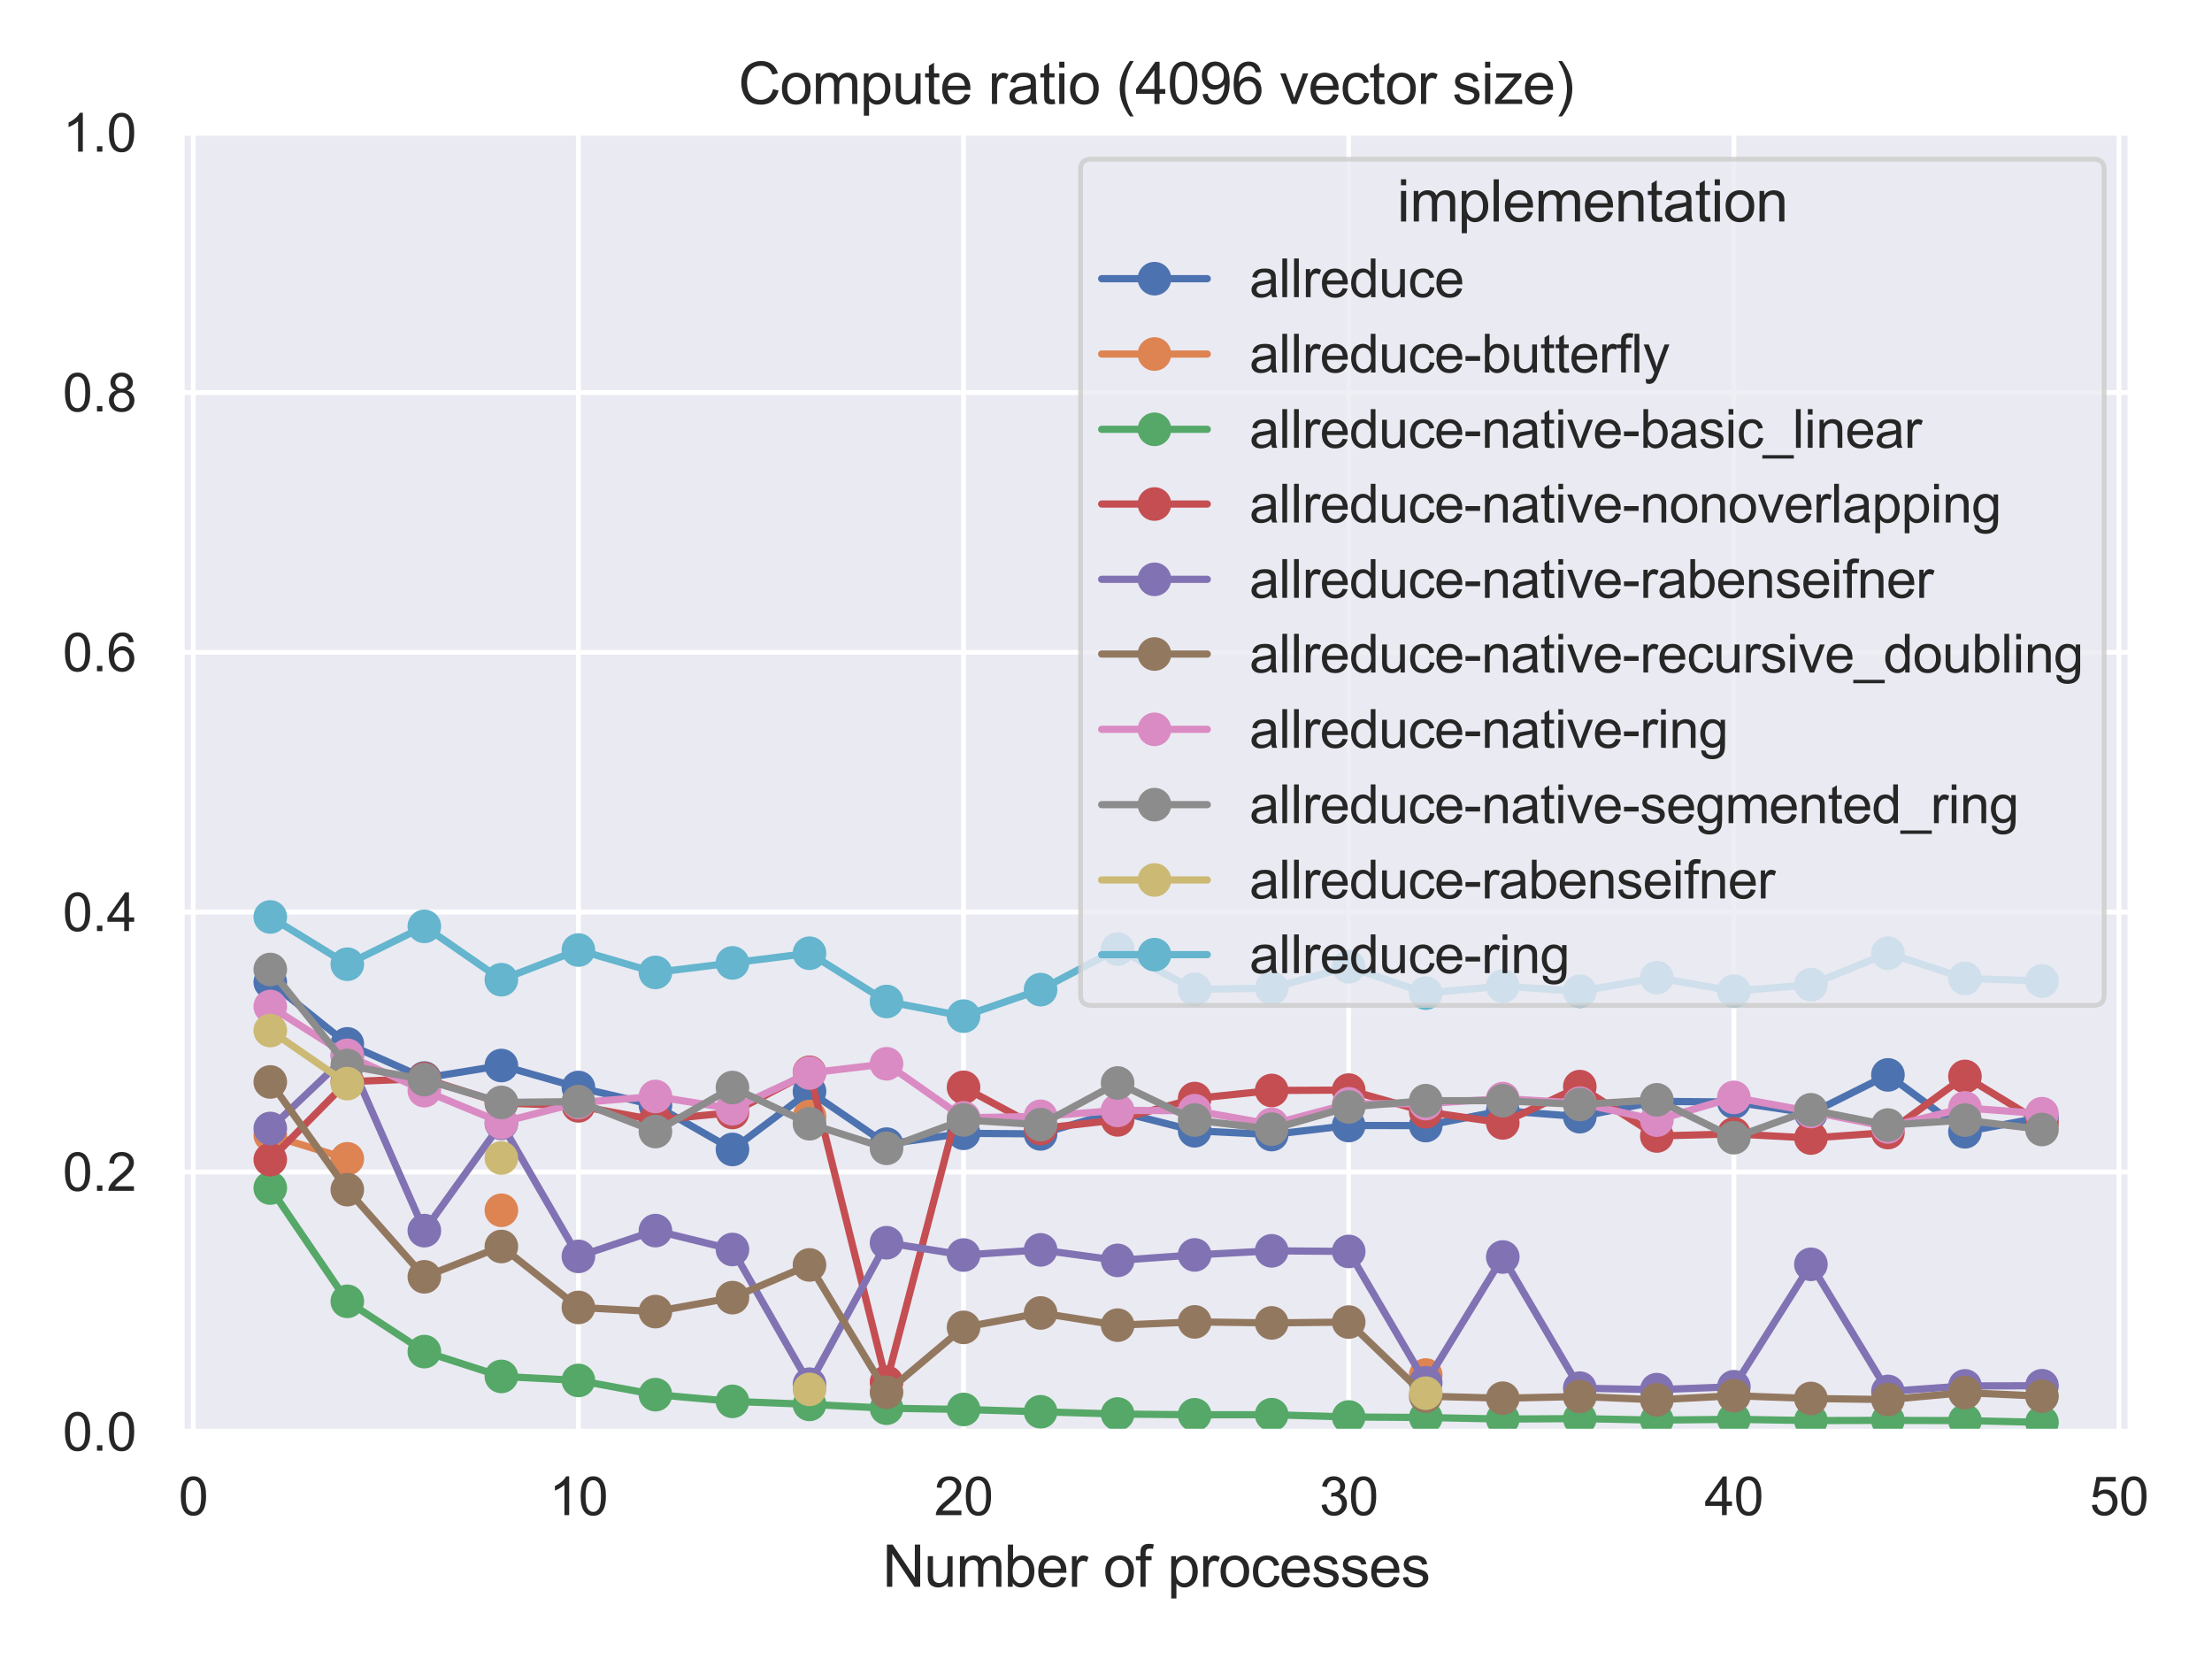 <?xml version="1.0" encoding="utf-8" standalone="no"?>
<!DOCTYPE svg PUBLIC "-//W3C//DTD SVG 1.1//EN"
  "http://www.w3.org/Graphics/SVG/1.1/DTD/svg11.dtd">
<svg height="345.6pt" version="1.1" viewBox="0 0 460.8 345.6" width="460.8pt" xmlns="http://www.w3.org/2000/svg" xmlns:xlink="http://www.w3.org/1999/xlink">
 <defs>
  <style type="text/css">*{stroke-linecap:butt;stroke-linejoin:round;}</style>
 </defs>
 <g id="figure_1">
  <g id="patch_1">
   <path d="M 0 345.6 
L 460.8 345.6 
L 460.8 0 
L 0 0 
z
" style="fill:#ffffff;"/>
  </g>
  <g id="axes_1">
   <g id="patch_2">
    <path d="M 37.85 298.26 
L 443.837 298.26 
L 443.837 27.656 
L 37.85 27.656 
z
" style="fill:#eaeaf2;"/>
   </g>
   <g id="matplotlib.axis_1">
    <g id="xtick_1">
     <g id="line2d_1">
      <path clip-path="url(#p16a75c087a)" d="M 40.257 298.26 
L 40.257 27.656 
" style="fill:none;stroke:#ffffff;stroke-linecap:round;"/>
     </g>
     <g id="text_1">
      <!-- 0 -->
      <g style="fill:#262626;" transform="translate(37.199 315.634)scale(0.11 -0.11)">
       <defs>
        <path d="M 266 2259 
Q 266 3072 433 3567 
Q 600 4063 929 4331 
Q 1259 4600 1759 4600 
Q 2128 4600 2406 4451 
Q 2684 4303 2865 4023 
Q 3047 3744 3150 3342 
Q 3253 2941 3253 2259 
Q 3253 1453 3087 958 
Q 2922 463 2592 192 
Q 2263 -78 1759 -78 
Q 1097 -78 719 397 
Q 266 969 266 2259 
z
M 844 2259 
Q 844 1131 1108 757 
Q 1372 384 1759 384 
Q 2147 384 2411 759 
Q 2675 1134 2675 2259 
Q 2675 3391 2411 3762 
Q 2147 4134 1753 4134 
Q 1366 4134 1134 3806 
Q 844 3388 844 2259 
z
" id="ArialMT-30" transform="scale(0.016)"/>
       </defs>
       <use xlink:href="#ArialMT-30"/>
      </g>
     </g>
    </g>
    <g id="xtick_2">
     <g id="line2d_2">
      <path clip-path="url(#p16a75c087a)" d="M 120.492 298.26 
L 120.492 27.656 
" style="fill:none;stroke:#ffffff;stroke-linecap:round;"/>
     </g>
     <g id="text_2">
      <!-- 10 -->
      <g style="fill:#262626;" transform="translate(114.375 315.634)scale(0.11 -0.11)">
       <defs>
        <path d="M 2384 0 
L 1822 0 
L 1822 3584 
Q 1619 3391 1289 3197 
Q 959 3003 697 2906 
L 697 3450 
Q 1169 3672 1522 3987 
Q 1875 4303 2022 4600 
L 2384 4600 
L 2384 0 
z
" id="ArialMT-31" transform="scale(0.016)"/>
       </defs>
       <use xlink:href="#ArialMT-31"/>
       <use x="55.615" xlink:href="#ArialMT-30"/>
      </g>
     </g>
    </g>
    <g id="xtick_3">
     <g id="line2d_3">
      <path clip-path="url(#p16a75c087a)" d="M 200.726 298.26 
L 200.726 27.656 
" style="fill:none;stroke:#ffffff;stroke-linecap:round;"/>
     </g>
     <g id="text_3">
      <!-- 20 -->
      <g style="fill:#262626;" transform="translate(194.609 315.634)scale(0.11 -0.11)">
       <defs>
        <path d="M 3222 541 
L 3222 0 
L 194 0 
Q 188 203 259 391 
Q 375 700 629 1000 
Q 884 1300 1366 1694 
Q 2113 2306 2375 2664 
Q 2638 3022 2638 3341 
Q 2638 3675 2398 3904 
Q 2159 4134 1775 4134 
Q 1369 4134 1125 3890 
Q 881 3647 878 3216 
L 300 3275 
Q 359 3922 746 4261 
Q 1134 4600 1788 4600 
Q 2447 4600 2831 4234 
Q 3216 3869 3216 3328 
Q 3216 3053 3103 2787 
Q 2991 2522 2730 2228 
Q 2469 1934 1863 1422 
Q 1356 997 1212 845 
Q 1069 694 975 541 
L 3222 541 
z
" id="ArialMT-32" transform="scale(0.016)"/>
       </defs>
       <use xlink:href="#ArialMT-32"/>
       <use x="55.615" xlink:href="#ArialMT-30"/>
      </g>
     </g>
    </g>
    <g id="xtick_4">
     <g id="line2d_4">
      <path clip-path="url(#p16a75c087a)" d="M 280.961 298.26 
L 280.961 27.656 
" style="fill:none;stroke:#ffffff;stroke-linecap:round;"/>
     </g>
     <g id="text_4">
      <!-- 30 -->
      <g style="fill:#262626;" transform="translate(274.844 315.634)scale(0.11 -0.11)">
       <defs>
        <path d="M 269 1209 
L 831 1284 
Q 928 806 1161 595 
Q 1394 384 1728 384 
Q 2125 384 2398 659 
Q 2672 934 2672 1341 
Q 2672 1728 2419 1979 
Q 2166 2231 1775 2231 
Q 1616 2231 1378 2169 
L 1441 2663 
Q 1497 2656 1531 2656 
Q 1891 2656 2178 2843 
Q 2466 3031 2466 3422 
Q 2466 3731 2256 3934 
Q 2047 4138 1716 4138 
Q 1388 4138 1169 3931 
Q 950 3725 888 3313 
L 325 3413 
Q 428 3978 793 4289 
Q 1159 4600 1703 4600 
Q 2078 4600 2393 4439 
Q 2709 4278 2876 4000 
Q 3044 3722 3044 3409 
Q 3044 3113 2884 2869 
Q 2725 2625 2413 2481 
Q 2819 2388 3044 2092 
Q 3269 1797 3269 1353 
Q 3269 753 2831 336 
Q 2394 -81 1725 -81 
Q 1122 -81 723 278 
Q 325 638 269 1209 
z
" id="ArialMT-33" transform="scale(0.016)"/>
       </defs>
       <use xlink:href="#ArialMT-33"/>
       <use x="55.615" xlink:href="#ArialMT-30"/>
      </g>
     </g>
    </g>
    <g id="xtick_5">
     <g id="line2d_5">
      <path clip-path="url(#p16a75c087a)" d="M 361.196 298.26 
L 361.196 27.656 
" style="fill:none;stroke:#ffffff;stroke-linecap:round;"/>
     </g>
     <g id="text_5">
      <!-- 40 -->
      <g style="fill:#262626;" transform="translate(355.079 315.634)scale(0.11 -0.11)">
       <defs>
        <path d="M 2069 0 
L 2069 1097 
L 81 1097 
L 81 1613 
L 2172 4581 
L 2631 4581 
L 2631 1613 
L 3250 1613 
L 3250 1097 
L 2631 1097 
L 2631 0 
L 2069 0 
z
M 2069 1613 
L 2069 3678 
L 634 1613 
L 2069 1613 
z
" id="ArialMT-34" transform="scale(0.016)"/>
       </defs>
       <use xlink:href="#ArialMT-34"/>
       <use x="55.615" xlink:href="#ArialMT-30"/>
      </g>
     </g>
    </g>
    <g id="xtick_6">
     <g id="line2d_6">
      <path clip-path="url(#p16a75c087a)" d="M 441.43 298.26 
L 441.43 27.656 
" style="fill:none;stroke:#ffffff;stroke-linecap:round;"/>
     </g>
     <g id="text_6">
      <!-- 50 -->
      <g style="fill:#262626;" transform="translate(435.313 315.634)scale(0.11 -0.11)">
       <defs>
        <path d="M 266 1200 
L 856 1250 
Q 922 819 1161 601 
Q 1400 384 1738 384 
Q 2144 384 2425 690 
Q 2706 997 2706 1503 
Q 2706 1984 2436 2262 
Q 2166 2541 1728 2541 
Q 1456 2541 1237 2417 
Q 1019 2294 894 2097 
L 366 2166 
L 809 4519 
L 3088 4519 
L 3088 3981 
L 1259 3981 
L 1013 2750 
Q 1425 3038 1878 3038 
Q 2478 3038 2890 2622 
Q 3303 2206 3303 1553 
Q 3303 931 2941 478 
Q 2500 -78 1738 -78 
Q 1113 -78 717 272 
Q 322 622 266 1200 
z
" id="ArialMT-35" transform="scale(0.016)"/>
       </defs>
       <use xlink:href="#ArialMT-35"/>
       <use x="55.615" xlink:href="#ArialMT-30"/>
      </g>
     </g>
    </g>
    <g id="text_7">
     <!-- Number of processes -->
     <g style="fill:#262626;" transform="translate(183.824 330.555)scale(0.12 -0.12)">
      <defs>
       <path d="M 488 0 
L 488 4581 
L 1109 4581 
L 3516 984 
L 3516 4581 
L 4097 4581 
L 4097 0 
L 3475 0 
L 1069 3600 
L 1069 0 
L 488 0 
z
" id="ArialMT-4e" transform="scale(0.016)"/>
       <path d="M 2597 0 
L 2597 488 
Q 2209 -75 1544 -75 
Q 1250 -75 995 37 
Q 741 150 617 320 
Q 494 491 444 738 
Q 409 903 409 1263 
L 409 3319 
L 972 3319 
L 972 1478 
Q 972 1038 1006 884 
Q 1059 663 1231 536 
Q 1403 409 1656 409 
Q 1909 409 2131 539 
Q 2353 669 2445 892 
Q 2538 1116 2538 1541 
L 2538 3319 
L 3100 3319 
L 3100 0 
L 2597 0 
z
" id="ArialMT-75" transform="scale(0.016)"/>
       <path d="M 422 0 
L 422 3319 
L 925 3319 
L 925 2853 
Q 1081 3097 1340 3245 
Q 1600 3394 1931 3394 
Q 2300 3394 2536 3241 
Q 2772 3088 2869 2813 
Q 3263 3394 3894 3394 
Q 4388 3394 4653 3120 
Q 4919 2847 4919 2278 
L 4919 0 
L 4359 0 
L 4359 2091 
Q 4359 2428 4304 2576 
Q 4250 2725 4106 2815 
Q 3963 2906 3769 2906 
Q 3419 2906 3187 2673 
Q 2956 2441 2956 1928 
L 2956 0 
L 2394 0 
L 2394 2156 
Q 2394 2531 2256 2718 
Q 2119 2906 1806 2906 
Q 1569 2906 1367 2781 
Q 1166 2656 1075 2415 
Q 984 2175 984 1722 
L 984 0 
L 422 0 
z
" id="ArialMT-6d" transform="scale(0.016)"/>
       <path d="M 941 0 
L 419 0 
L 419 4581 
L 981 4581 
L 981 2947 
Q 1338 3394 1891 3394 
Q 2197 3394 2470 3270 
Q 2744 3147 2920 2923 
Q 3097 2700 3197 2384 
Q 3297 2069 3297 1709 
Q 3297 856 2875 390 
Q 2453 -75 1863 -75 
Q 1275 -75 941 416 
L 941 0 
z
M 934 1684 
Q 934 1088 1097 822 
Q 1363 388 1816 388 
Q 2184 388 2453 708 
Q 2722 1028 2722 1663 
Q 2722 2313 2464 2622 
Q 2206 2931 1841 2931 
Q 1472 2931 1203 2611 
Q 934 2291 934 1684 
z
" id="ArialMT-62" transform="scale(0.016)"/>
       <path d="M 2694 1069 
L 3275 997 
Q 3138 488 2766 206 
Q 2394 -75 1816 -75 
Q 1088 -75 661 373 
Q 234 822 234 1631 
Q 234 2469 665 2931 
Q 1097 3394 1784 3394 
Q 2450 3394 2872 2941 
Q 3294 2488 3294 1666 
Q 3294 1616 3291 1516 
L 816 1516 
Q 847 969 1125 678 
Q 1403 388 1819 388 
Q 2128 388 2347 550 
Q 2566 713 2694 1069 
z
M 847 1978 
L 2700 1978 
Q 2663 2397 2488 2606 
Q 2219 2931 1791 2931 
Q 1403 2931 1139 2672 
Q 875 2413 847 1978 
z
" id="ArialMT-65" transform="scale(0.016)"/>
       <path d="M 416 0 
L 416 3319 
L 922 3319 
L 922 2816 
Q 1116 3169 1280 3281 
Q 1444 3394 1641 3394 
Q 1925 3394 2219 3213 
L 2025 2691 
Q 1819 2813 1613 2813 
Q 1428 2813 1281 2702 
Q 1134 2591 1072 2394 
Q 978 2094 978 1738 
L 978 0 
L 416 0 
z
" id="ArialMT-72" transform="scale(0.016)"/>
       <path id="ArialMT-20" transform="scale(0.016)"/>
       <path d="M 213 1659 
Q 213 2581 725 3025 
Q 1153 3394 1769 3394 
Q 2453 3394 2887 2945 
Q 3322 2497 3322 1706 
Q 3322 1066 3130 698 
Q 2938 331 2570 128 
Q 2203 -75 1769 -75 
Q 1072 -75 642 372 
Q 213 819 213 1659 
z
M 791 1659 
Q 791 1022 1069 705 
Q 1347 388 1769 388 
Q 2188 388 2466 706 
Q 2744 1025 2744 1678 
Q 2744 2294 2464 2611 
Q 2184 2928 1769 2928 
Q 1347 2928 1069 2612 
Q 791 2297 791 1659 
z
" id="ArialMT-6f" transform="scale(0.016)"/>
       <path d="M 556 0 
L 556 2881 
L 59 2881 
L 59 3319 
L 556 3319 
L 556 3672 
Q 556 4006 616 4169 
Q 697 4388 901 4523 
Q 1106 4659 1475 4659 
Q 1713 4659 2000 4603 
L 1916 4113 
Q 1741 4144 1584 4144 
Q 1328 4144 1222 4034 
Q 1116 3925 1116 3625 
L 1116 3319 
L 1763 3319 
L 1763 2881 
L 1116 2881 
L 1116 0 
L 556 0 
z
" id="ArialMT-66" transform="scale(0.016)"/>
       <path d="M 422 -1272 
L 422 3319 
L 934 3319 
L 934 2888 
Q 1116 3141 1344 3267 
Q 1572 3394 1897 3394 
Q 2322 3394 2647 3175 
Q 2972 2956 3137 2557 
Q 3303 2159 3303 1684 
Q 3303 1175 3120 767 
Q 2938 359 2589 142 
Q 2241 -75 1856 -75 
Q 1575 -75 1351 44 
Q 1128 163 984 344 
L 984 -1272 
L 422 -1272 
z
M 931 1641 
Q 931 1000 1190 694 
Q 1450 388 1819 388 
Q 2194 388 2461 705 
Q 2728 1022 2728 1688 
Q 2728 2322 2467 2637 
Q 2206 2953 1844 2953 
Q 1484 2953 1207 2617 
Q 931 2281 931 1641 
z
" id="ArialMT-70" transform="scale(0.016)"/>
       <path d="M 2588 1216 
L 3141 1144 
Q 3050 572 2676 248 
Q 2303 -75 1759 -75 
Q 1078 -75 664 370 
Q 250 816 250 1647 
Q 250 2184 428 2587 
Q 606 2991 970 3192 
Q 1334 3394 1763 3394 
Q 2303 3394 2647 3120 
Q 2991 2847 3088 2344 
L 2541 2259 
Q 2463 2594 2264 2762 
Q 2066 2931 1784 2931 
Q 1359 2931 1093 2626 
Q 828 2322 828 1663 
Q 828 994 1084 691 
Q 1341 388 1753 388 
Q 2084 388 2306 591 
Q 2528 794 2588 1216 
z
" id="ArialMT-63" transform="scale(0.016)"/>
       <path d="M 197 991 
L 753 1078 
Q 800 744 1014 566 
Q 1228 388 1613 388 
Q 2000 388 2187 545 
Q 2375 703 2375 916 
Q 2375 1106 2209 1216 
Q 2094 1291 1634 1406 
Q 1016 1563 777 1677 
Q 538 1791 414 1992 
Q 291 2194 291 2438 
Q 291 2659 392 2848 
Q 494 3038 669 3163 
Q 800 3259 1026 3326 
Q 1253 3394 1513 3394 
Q 1903 3394 2198 3281 
Q 2494 3169 2634 2976 
Q 2775 2784 2828 2463 
L 2278 2388 
Q 2241 2644 2061 2787 
Q 1881 2931 1553 2931 
Q 1166 2931 1000 2803 
Q 834 2675 834 2503 
Q 834 2394 903 2306 
Q 972 2216 1119 2156 
Q 1203 2125 1616 2013 
Q 2213 1853 2448 1751 
Q 2684 1650 2818 1456 
Q 2953 1263 2953 975 
Q 2953 694 2789 445 
Q 2625 197 2315 61 
Q 2006 -75 1616 -75 
Q 969 -75 630 194 
Q 291 463 197 991 
z
" id="ArialMT-73" transform="scale(0.016)"/>
      </defs>
      <use xlink:href="#ArialMT-4e"/>
      <use x="72.217" xlink:href="#ArialMT-75"/>
      <use x="127.832" xlink:href="#ArialMT-6d"/>
      <use x="211.133" xlink:href="#ArialMT-62"/>
      <use x="266.748" xlink:href="#ArialMT-65"/>
      <use x="322.363" xlink:href="#ArialMT-72"/>
      <use x="355.664" xlink:href="#ArialMT-20"/>
      <use x="383.447" xlink:href="#ArialMT-6f"/>
      <use x="439.062" xlink:href="#ArialMT-66"/>
      <use x="466.846" xlink:href="#ArialMT-20"/>
      <use x="494.629" xlink:href="#ArialMT-70"/>
      <use x="550.244" xlink:href="#ArialMT-72"/>
      <use x="583.545" xlink:href="#ArialMT-6f"/>
      <use x="639.16" xlink:href="#ArialMT-63"/>
      <use x="689.16" xlink:href="#ArialMT-65"/>
      <use x="744.775" xlink:href="#ArialMT-73"/>
      <use x="794.775" xlink:href="#ArialMT-73"/>
      <use x="844.775" xlink:href="#ArialMT-65"/>
      <use x="900.391" xlink:href="#ArialMT-73"/>
     </g>
    </g>
   </g>
   <g id="matplotlib.axis_2">
    <g id="ytick_1">
     <g id="line2d_7">
      <path clip-path="url(#p16a75c087a)" d="M 37.85 298.26 
L 443.837 298.26 
" style="fill:none;stroke:#ffffff;stroke-linecap:round;"/>
     </g>
     <g id="text_8">
      <!-- 0.0 -->
      <g style="fill:#262626;" transform="translate(13.06 302.197)scale(0.11 -0.11)">
       <defs>
        <path d="M 581 0 
L 581 641 
L 1222 641 
L 1222 0 
L 581 0 
z
" id="ArialMT-2e" transform="scale(0.016)"/>
       </defs>
       <use xlink:href="#ArialMT-30"/>
       <use x="55.615" xlink:href="#ArialMT-2e"/>
       <use x="83.398" xlink:href="#ArialMT-30"/>
      </g>
     </g>
    </g>
    <g id="ytick_2">
     <g id="line2d_8">
      <path clip-path="url(#p16a75c087a)" d="M 37.85 244.139 
L 443.837 244.139 
" style="fill:none;stroke:#ffffff;stroke-linecap:round;"/>
     </g>
     <g id="text_9">
      <!-- 0.2 -->
      <g style="fill:#262626;" transform="translate(13.06 248.076)scale(0.11 -0.11)">
       <use xlink:href="#ArialMT-30"/>
       <use x="55.615" xlink:href="#ArialMT-2e"/>
       <use x="83.398" xlink:href="#ArialMT-32"/>
      </g>
     </g>
    </g>
    <g id="ytick_3">
     <g id="line2d_9">
      <path clip-path="url(#p16a75c087a)" d="M 37.85 190.018 
L 443.837 190.018 
" style="fill:none;stroke:#ffffff;stroke-linecap:round;"/>
     </g>
     <g id="text_10">
      <!-- 0.4 -->
      <g style="fill:#262626;" transform="translate(13.06 193.955)scale(0.11 -0.11)">
       <use xlink:href="#ArialMT-30"/>
       <use x="55.615" xlink:href="#ArialMT-2e"/>
       <use x="83.398" xlink:href="#ArialMT-34"/>
      </g>
     </g>
    </g>
    <g id="ytick_4">
     <g id="line2d_10">
      <path clip-path="url(#p16a75c087a)" d="M 37.85 135.898 
L 443.837 135.898 
" style="fill:none;stroke:#ffffff;stroke-linecap:round;"/>
     </g>
     <g id="text_11">
      <!-- 0.6 -->
      <g style="fill:#262626;" transform="translate(13.06 139.835)scale(0.11 -0.11)">
       <defs>
        <path d="M 3184 3459 
L 2625 3416 
Q 2550 3747 2413 3897 
Q 2184 4138 1850 4138 
Q 1581 4138 1378 3988 
Q 1113 3794 959 3422 
Q 806 3050 800 2363 
Q 1003 2672 1297 2822 
Q 1591 2972 1913 2972 
Q 2475 2972 2870 2558 
Q 3266 2144 3266 1488 
Q 3266 1056 3080 686 
Q 2894 316 2569 119 
Q 2244 -78 1831 -78 
Q 1128 -78 684 439 
Q 241 956 241 2144 
Q 241 3472 731 4075 
Q 1159 4600 1884 4600 
Q 2425 4600 2770 4297 
Q 3116 3994 3184 3459 
z
M 888 1484 
Q 888 1194 1011 928 
Q 1134 663 1356 523 
Q 1578 384 1822 384 
Q 2178 384 2434 671 
Q 2691 959 2691 1453 
Q 2691 1928 2437 2201 
Q 2184 2475 1800 2475 
Q 1419 2475 1153 2201 
Q 888 1928 888 1484 
z
" id="ArialMT-36" transform="scale(0.016)"/>
       </defs>
       <use xlink:href="#ArialMT-30"/>
       <use x="55.615" xlink:href="#ArialMT-2e"/>
       <use x="83.398" xlink:href="#ArialMT-36"/>
      </g>
     </g>
    </g>
    <g id="ytick_5">
     <g id="line2d_11">
      <path clip-path="url(#p16a75c087a)" d="M 37.85 81.777 
L 443.837 81.777 
" style="fill:none;stroke:#ffffff;stroke-linecap:round;"/>
     </g>
     <g id="text_12">
      <!-- 0.8 -->
      <g style="fill:#262626;" transform="translate(13.06 85.714)scale(0.11 -0.11)">
       <defs>
        <path d="M 1131 2484 
Q 781 2613 612 2850 
Q 444 3088 444 3419 
Q 444 3919 803 4259 
Q 1163 4600 1759 4600 
Q 2359 4600 2725 4251 
Q 3091 3903 3091 3403 
Q 3091 3084 2923 2848 
Q 2756 2613 2416 2484 
Q 2838 2347 3058 2040 
Q 3278 1734 3278 1309 
Q 3278 722 2862 322 
Q 2447 -78 1769 -78 
Q 1091 -78 675 323 
Q 259 725 259 1325 
Q 259 1772 486 2073 
Q 713 2375 1131 2484 
z
M 1019 3438 
Q 1019 3113 1228 2906 
Q 1438 2700 1772 2700 
Q 2097 2700 2305 2904 
Q 2513 3109 2513 3406 
Q 2513 3716 2298 3927 
Q 2084 4138 1766 4138 
Q 1444 4138 1231 3931 
Q 1019 3725 1019 3438 
z
M 838 1322 
Q 838 1081 952 856 
Q 1066 631 1291 507 
Q 1516 384 1775 384 
Q 2178 384 2440 643 
Q 2703 903 2703 1303 
Q 2703 1709 2433 1975 
Q 2163 2241 1756 2241 
Q 1359 2241 1098 1978 
Q 838 1716 838 1322 
z
" id="ArialMT-38" transform="scale(0.016)"/>
       </defs>
       <use xlink:href="#ArialMT-30"/>
       <use x="55.615" xlink:href="#ArialMT-2e"/>
       <use x="83.398" xlink:href="#ArialMT-38"/>
      </g>
     </g>
    </g>
    <g id="ytick_6">
     <g id="line2d_12">
      <path clip-path="url(#p16a75c087a)" d="M 37.85 27.656 
L 443.837 27.656 
" style="fill:none;stroke:#ffffff;stroke-linecap:round;"/>
     </g>
     <g id="text_13">
      <!-- 1.0 -->
      <g style="fill:#262626;" transform="translate(13.06 31.593)scale(0.11 -0.11)">
       <use xlink:href="#ArialMT-31"/>
       <use x="55.615" xlink:href="#ArialMT-2e"/>
       <use x="83.398" xlink:href="#ArialMT-30"/>
      </g>
     </g>
    </g>
   </g>
   <g id="line2d_13">
    <path clip-path="url(#p16a75c087a)" d="M 56.304 204.609 
L 72.351 217.46 
L 88.398 224.58 
L 104.445 221.969 
L 120.492 226.545 
L 136.539 230.269 
L 152.586 239.452 
L 168.632 227.374 
L 184.679 238.346 
L 200.726 236.087 
L 216.773 236.212 
L 232.82 231.507 
L 248.867 235.561 
L 264.914 236.351 
L 280.961 234.469 
L 297.008 234.477 
L 313.055 231.359 
L 329.102 232.626 
L 345.149 229.434 
L 361.196 229.573 
L 377.243 231.929 
L 393.289 223.921 
L 409.336 235.771 
L 425.383 232.772 
" style="fill:none;stroke:#4c72b0;stroke-linecap:round;stroke-width:1.5;"/>
    <defs>
     <path d="M 0 3 
C 0.796 3 1.559 2.684 2.121 2.121 
C 2.684 1.559 3 0.796 3 0 
C 3 -0.796 2.684 -1.559 2.121 -2.121 
C 1.559 -2.684 0.796 -3 0 -3 
C -0.796 -3 -1.559 -2.684 -2.121 -2.121 
C -2.684 -1.559 -3 -0.796 -3 0 
C -3 0.796 -2.684 1.559 -2.121 2.121 
C -1.559 2.684 -0.796 3 0 3 
z
" id="mca1dea998a" style="stroke:#4c72b0;"/>
    </defs>
    <g clip-path="url(#p16a75c087a)">
     <use style="fill:#4c72b0;stroke:#4c72b0;" x="56.304" xlink:href="#mca1dea998a" y="204.609"/>
     <use style="fill:#4c72b0;stroke:#4c72b0;" x="72.351" xlink:href="#mca1dea998a" y="217.46"/>
     <use style="fill:#4c72b0;stroke:#4c72b0;" x="88.398" xlink:href="#mca1dea998a" y="224.58"/>
     <use style="fill:#4c72b0;stroke:#4c72b0;" x="104.445" xlink:href="#mca1dea998a" y="221.969"/>
     <use style="fill:#4c72b0;stroke:#4c72b0;" x="120.492" xlink:href="#mca1dea998a" y="226.545"/>
     <use style="fill:#4c72b0;stroke:#4c72b0;" x="136.539" xlink:href="#mca1dea998a" y="230.269"/>
     <use style="fill:#4c72b0;stroke:#4c72b0;" x="152.586" xlink:href="#mca1dea998a" y="239.452"/>
     <use style="fill:#4c72b0;stroke:#4c72b0;" x="168.632" xlink:href="#mca1dea998a" y="227.374"/>
     <use style="fill:#4c72b0;stroke:#4c72b0;" x="184.679" xlink:href="#mca1dea998a" y="238.346"/>
     <use style="fill:#4c72b0;stroke:#4c72b0;" x="200.726" xlink:href="#mca1dea998a" y="236.087"/>
     <use style="fill:#4c72b0;stroke:#4c72b0;" x="216.773" xlink:href="#mca1dea998a" y="236.212"/>
     <use style="fill:#4c72b0;stroke:#4c72b0;" x="232.82" xlink:href="#mca1dea998a" y="231.507"/>
     <use style="fill:#4c72b0;stroke:#4c72b0;" x="248.867" xlink:href="#mca1dea998a" y="235.561"/>
     <use style="fill:#4c72b0;stroke:#4c72b0;" x="264.914" xlink:href="#mca1dea998a" y="236.351"/>
     <use style="fill:#4c72b0;stroke:#4c72b0;" x="280.961" xlink:href="#mca1dea998a" y="234.469"/>
     <use style="fill:#4c72b0;stroke:#4c72b0;" x="297.008" xlink:href="#mca1dea998a" y="234.477"/>
     <use style="fill:#4c72b0;stroke:#4c72b0;" x="313.055" xlink:href="#mca1dea998a" y="231.359"/>
     <use style="fill:#4c72b0;stroke:#4c72b0;" x="329.102" xlink:href="#mca1dea998a" y="232.626"/>
     <use style="fill:#4c72b0;stroke:#4c72b0;" x="345.149" xlink:href="#mca1dea998a" y="229.434"/>
     <use style="fill:#4c72b0;stroke:#4c72b0;" x="361.196" xlink:href="#mca1dea998a" y="229.573"/>
     <use style="fill:#4c72b0;stroke:#4c72b0;" x="377.243" xlink:href="#mca1dea998a" y="231.929"/>
     <use style="fill:#4c72b0;stroke:#4c72b0;" x="393.289" xlink:href="#mca1dea998a" y="223.921"/>
     <use style="fill:#4c72b0;stroke:#4c72b0;" x="409.336" xlink:href="#mca1dea998a" y="235.771"/>
     <use style="fill:#4c72b0;stroke:#4c72b0;" x="425.383" xlink:href="#mca1dea998a" y="232.772"/>
    </g>
   </g>
   <g id="line2d_14">
    <path clip-path="url(#p16a75c087a)" d="M 56.304 236.471 
L 72.351 241.402 
M 104.445 252.122 
M 168.632 232.59 
M 297.008 286.443 
" style="fill:none;stroke:#dd8452;stroke-linecap:round;stroke-width:1.5;"/>
    <defs>
     <path d="M 0 3 
C 0.796 3 1.559 2.684 2.121 2.121 
C 2.684 1.559 3 0.796 3 0 
C 3 -0.796 2.684 -1.559 2.121 -2.121 
C 1.559 -2.684 0.796 -3 0 -3 
C -0.796 -3 -1.559 -2.684 -2.121 -2.121 
C -2.684 -1.559 -3 -0.796 -3 0 
C -3 0.796 -2.684 1.559 -2.121 2.121 
C -1.559 2.684 -0.796 3 0 3 
z
" id="md4b6880d85" style="stroke:#dd8452;"/>
    </defs>
    <g clip-path="url(#p16a75c087a)">
     <use style="fill:#dd8452;stroke:#dd8452;" x="56.304" xlink:href="#md4b6880d85" y="236.471"/>
     <use style="fill:#dd8452;stroke:#dd8452;" x="72.351" xlink:href="#md4b6880d85" y="241.402"/>
     <use style="fill:#dd8452;stroke:#dd8452;" x="104.445" xlink:href="#md4b6880d85" y="252.122"/>
     <use style="fill:#dd8452;stroke:#dd8452;" x="168.632" xlink:href="#md4b6880d85" y="232.59"/>
     <use style="fill:#dd8452;stroke:#dd8452;" x="297.008" xlink:href="#md4b6880d85" y="286.443"/>
    </g>
   </g>
   <g id="line2d_15">
    <path clip-path="url(#p16a75c087a)" d="M 56.304 247.489 
L 72.351 271.089 
L 88.398 281.564 
L 104.445 286.731 
L 120.492 287.57 
L 136.539 290.53 
L 152.586 291.931 
L 168.632 292.558 
L 184.679 293.356 
L 200.726 293.618 
L 216.773 294.1 
L 232.82 294.566 
L 248.867 294.725 
L 264.914 294.708 
L 280.961 295.184 
L 297.008 295.29 
L 313.055 295.616 
L 329.102 295.52 
L 345.149 295.838 
L 361.196 295.667 
L 377.243 295.928 
L 393.289 295.888 
L 409.336 295.936 
L 425.383 296.298 
" style="fill:none;stroke:#55a868;stroke-linecap:round;stroke-width:1.5;"/>
    <defs>
     <path d="M 0 3 
C 0.796 3 1.559 2.684 2.121 2.121 
C 2.684 1.559 3 0.796 3 0 
C 3 -0.796 2.684 -1.559 2.121 -2.121 
C 1.559 -2.684 0.796 -3 0 -3 
C -0.796 -3 -1.559 -2.684 -2.121 -2.121 
C -2.684 -1.559 -3 -0.796 -3 0 
C -3 0.796 -2.684 1.559 -2.121 2.121 
C -1.559 2.684 -0.796 3 0 3 
z
" id="m2ae5aef6e8" style="stroke:#55a868;"/>
    </defs>
    <g clip-path="url(#p16a75c087a)">
     <use style="fill:#55a868;stroke:#55a868;" x="56.304" xlink:href="#m2ae5aef6e8" y="247.489"/>
     <use style="fill:#55a868;stroke:#55a868;" x="72.351" xlink:href="#m2ae5aef6e8" y="271.089"/>
     <use style="fill:#55a868;stroke:#55a868;" x="88.398" xlink:href="#m2ae5aef6e8" y="281.564"/>
     <use style="fill:#55a868;stroke:#55a868;" x="104.445" xlink:href="#m2ae5aef6e8" y="286.731"/>
     <use style="fill:#55a868;stroke:#55a868;" x="120.492" xlink:href="#m2ae5aef6e8" y="287.57"/>
     <use style="fill:#55a868;stroke:#55a868;" x="136.539" xlink:href="#m2ae5aef6e8" y="290.53"/>
     <use style="fill:#55a868;stroke:#55a868;" x="152.586" xlink:href="#m2ae5aef6e8" y="291.931"/>
     <use style="fill:#55a868;stroke:#55a868;" x="168.632" xlink:href="#m2ae5aef6e8" y="292.558"/>
     <use style="fill:#55a868;stroke:#55a868;" x="184.679" xlink:href="#m2ae5aef6e8" y="293.356"/>
     <use style="fill:#55a868;stroke:#55a868;" x="200.726" xlink:href="#m2ae5aef6e8" y="293.618"/>
     <use style="fill:#55a868;stroke:#55a868;" x="216.773" xlink:href="#m2ae5aef6e8" y="294.1"/>
     <use style="fill:#55a868;stroke:#55a868;" x="232.82" xlink:href="#m2ae5aef6e8" y="294.566"/>
     <use style="fill:#55a868;stroke:#55a868;" x="248.867" xlink:href="#m2ae5aef6e8" y="294.725"/>
     <use style="fill:#55a868;stroke:#55a868;" x="264.914" xlink:href="#m2ae5aef6e8" y="294.708"/>
     <use style="fill:#55a868;stroke:#55a868;" x="280.961" xlink:href="#m2ae5aef6e8" y="295.184"/>
     <use style="fill:#55a868;stroke:#55a868;" x="297.008" xlink:href="#m2ae5aef6e8" y="295.29"/>
     <use style="fill:#55a868;stroke:#55a868;" x="313.055" xlink:href="#m2ae5aef6e8" y="295.616"/>
     <use style="fill:#55a868;stroke:#55a868;" x="329.102" xlink:href="#m2ae5aef6e8" y="295.52"/>
     <use style="fill:#55a868;stroke:#55a868;" x="345.149" xlink:href="#m2ae5aef6e8" y="295.838"/>
     <use style="fill:#55a868;stroke:#55a868;" x="361.196" xlink:href="#m2ae5aef6e8" y="295.667"/>
     <use style="fill:#55a868;stroke:#55a868;" x="377.243" xlink:href="#m2ae5aef6e8" y="295.928"/>
     <use style="fill:#55a868;stroke:#55a868;" x="393.289" xlink:href="#m2ae5aef6e8" y="295.888"/>
     <use style="fill:#55a868;stroke:#55a868;" x="409.336" xlink:href="#m2ae5aef6e8" y="295.936"/>
     <use style="fill:#55a868;stroke:#55a868;" x="425.383" xlink:href="#m2ae5aef6e8" y="296.298"/>
    </g>
   </g>
   <g id="line2d_16">
    <path clip-path="url(#p16a75c087a)" d="M 56.304 241.58 
L 72.351 225.342 
L 88.398 224.693 
L 104.445 229.778 
L 120.492 230.371 
L 136.539 233.349 
L 152.586 231.747 
L 168.632 223.376 
L 184.679 287.92 
L 200.726 226.51 
L 216.773 235.1 
L 232.82 233.289 
L 248.867 228.848 
L 264.914 227.166 
L 280.961 227.084 
L 297.008 231.596 
L 313.055 233.918 
L 329.102 226.363 
L 345.149 236.645 
L 361.196 236.209 
L 377.243 237.076 
L 393.289 235.931 
L 409.336 224.237 
L 425.383 233.985 
" style="fill:none;stroke:#c44e52;stroke-linecap:round;stroke-width:1.5;"/>
    <defs>
     <path d="M 0 3 
C 0.796 3 1.559 2.684 2.121 2.121 
C 2.684 1.559 3 0.796 3 0 
C 3 -0.796 2.684 -1.559 2.121 -2.121 
C 1.559 -2.684 0.796 -3 0 -3 
C -0.796 -3 -1.559 -2.684 -2.121 -2.121 
C -2.684 -1.559 -3 -0.796 -3 0 
C -3 0.796 -2.684 1.559 -2.121 2.121 
C -1.559 2.684 -0.796 3 0 3 
z
" id="md9d5c7e34a" style="stroke:#c44e52;"/>
    </defs>
    <g clip-path="url(#p16a75c087a)">
     <use style="fill:#c44e52;stroke:#c44e52;" x="56.304" xlink:href="#md9d5c7e34a" y="241.58"/>
     <use style="fill:#c44e52;stroke:#c44e52;" x="72.351" xlink:href="#md9d5c7e34a" y="225.342"/>
     <use style="fill:#c44e52;stroke:#c44e52;" x="88.398" xlink:href="#md9d5c7e34a" y="224.693"/>
     <use style="fill:#c44e52;stroke:#c44e52;" x="104.445" xlink:href="#md9d5c7e34a" y="229.778"/>
     <use style="fill:#c44e52;stroke:#c44e52;" x="120.492" xlink:href="#md9d5c7e34a" y="230.371"/>
     <use style="fill:#c44e52;stroke:#c44e52;" x="136.539" xlink:href="#md9d5c7e34a" y="233.349"/>
     <use style="fill:#c44e52;stroke:#c44e52;" x="152.586" xlink:href="#md9d5c7e34a" y="231.747"/>
     <use style="fill:#c44e52;stroke:#c44e52;" x="168.632" xlink:href="#md9d5c7e34a" y="223.376"/>
     <use style="fill:#c44e52;stroke:#c44e52;" x="184.679" xlink:href="#md9d5c7e34a" y="287.92"/>
     <use style="fill:#c44e52;stroke:#c44e52;" x="200.726" xlink:href="#md9d5c7e34a" y="226.51"/>
     <use style="fill:#c44e52;stroke:#c44e52;" x="216.773" xlink:href="#md9d5c7e34a" y="235.1"/>
     <use style="fill:#c44e52;stroke:#c44e52;" x="232.82" xlink:href="#md9d5c7e34a" y="233.289"/>
     <use style="fill:#c44e52;stroke:#c44e52;" x="248.867" xlink:href="#md9d5c7e34a" y="228.848"/>
     <use style="fill:#c44e52;stroke:#c44e52;" x="264.914" xlink:href="#md9d5c7e34a" y="227.166"/>
     <use style="fill:#c44e52;stroke:#c44e52;" x="280.961" xlink:href="#md9d5c7e34a" y="227.084"/>
     <use style="fill:#c44e52;stroke:#c44e52;" x="297.008" xlink:href="#md9d5c7e34a" y="231.596"/>
     <use style="fill:#c44e52;stroke:#c44e52;" x="313.055" xlink:href="#md9d5c7e34a" y="233.918"/>
     <use style="fill:#c44e52;stroke:#c44e52;" x="329.102" xlink:href="#md9d5c7e34a" y="226.363"/>
     <use style="fill:#c44e52;stroke:#c44e52;" x="345.149" xlink:href="#md9d5c7e34a" y="236.645"/>
     <use style="fill:#c44e52;stroke:#c44e52;" x="361.196" xlink:href="#md9d5c7e34a" y="236.209"/>
     <use style="fill:#c44e52;stroke:#c44e52;" x="377.243" xlink:href="#md9d5c7e34a" y="237.076"/>
     <use style="fill:#c44e52;stroke:#c44e52;" x="393.289" xlink:href="#md9d5c7e34a" y="235.931"/>
     <use style="fill:#c44e52;stroke:#c44e52;" x="409.336" xlink:href="#md9d5c7e34a" y="224.237"/>
     <use style="fill:#c44e52;stroke:#c44e52;" x="425.383" xlink:href="#md9d5c7e34a" y="233.985"/>
    </g>
   </g>
   <g id="line2d_17">
    <path clip-path="url(#p16a75c087a)" d="M 56.304 235.085 
L 72.351 219.842 
L 88.398 256.364 
L 104.445 234.011 
L 120.492 261.728 
L 136.539 256.357 
L 152.586 260.292 
L 168.632 288.358 
L 184.679 258.882 
L 200.726 261.449 
L 216.773 260.372 
L 232.82 262.563 
L 248.867 261.423 
L 264.914 260.571 
L 280.961 260.695 
L 297.008 288.064 
L 313.055 261.856 
L 329.102 289.179 
L 345.149 289.491 
L 361.196 288.885 
L 377.243 263.38 
L 393.289 289.861 
L 409.336 288.71 
L 425.383 288.676 
" style="fill:none;stroke:#8172b3;stroke-linecap:round;stroke-width:1.5;"/>
    <defs>
     <path d="M 0 3 
C 0.796 3 1.559 2.684 2.121 2.121 
C 2.684 1.559 3 0.796 3 0 
C 3 -0.796 2.684 -1.559 2.121 -2.121 
C 1.559 -2.684 0.796 -3 0 -3 
C -0.796 -3 -1.559 -2.684 -2.121 -2.121 
C -2.684 -1.559 -3 -0.796 -3 0 
C -3 0.796 -2.684 1.559 -2.121 2.121 
C -1.559 2.684 -0.796 3 0 3 
z
" id="m7b9bf9de61" style="stroke:#8172b3;"/>
    </defs>
    <g clip-path="url(#p16a75c087a)">
     <use style="fill:#8172b3;stroke:#8172b3;" x="56.304" xlink:href="#m7b9bf9de61" y="235.085"/>
     <use style="fill:#8172b3;stroke:#8172b3;" x="72.351" xlink:href="#m7b9bf9de61" y="219.842"/>
     <use style="fill:#8172b3;stroke:#8172b3;" x="88.398" xlink:href="#m7b9bf9de61" y="256.364"/>
     <use style="fill:#8172b3;stroke:#8172b3;" x="104.445" xlink:href="#m7b9bf9de61" y="234.011"/>
     <use style="fill:#8172b3;stroke:#8172b3;" x="120.492" xlink:href="#m7b9bf9de61" y="261.728"/>
     <use style="fill:#8172b3;stroke:#8172b3;" x="136.539" xlink:href="#m7b9bf9de61" y="256.357"/>
     <use style="fill:#8172b3;stroke:#8172b3;" x="152.586" xlink:href="#m7b9bf9de61" y="260.292"/>
     <use style="fill:#8172b3;stroke:#8172b3;" x="168.632" xlink:href="#m7b9bf9de61" y="288.358"/>
     <use style="fill:#8172b3;stroke:#8172b3;" x="184.679" xlink:href="#m7b9bf9de61" y="258.882"/>
     <use style="fill:#8172b3;stroke:#8172b3;" x="200.726" xlink:href="#m7b9bf9de61" y="261.449"/>
     <use style="fill:#8172b3;stroke:#8172b3;" x="216.773" xlink:href="#m7b9bf9de61" y="260.372"/>
     <use style="fill:#8172b3;stroke:#8172b3;" x="232.82" xlink:href="#m7b9bf9de61" y="262.563"/>
     <use style="fill:#8172b3;stroke:#8172b3;" x="248.867" xlink:href="#m7b9bf9de61" y="261.423"/>
     <use style="fill:#8172b3;stroke:#8172b3;" x="264.914" xlink:href="#m7b9bf9de61" y="260.571"/>
     <use style="fill:#8172b3;stroke:#8172b3;" x="280.961" xlink:href="#m7b9bf9de61" y="260.695"/>
     <use style="fill:#8172b3;stroke:#8172b3;" x="297.008" xlink:href="#m7b9bf9de61" y="288.064"/>
     <use style="fill:#8172b3;stroke:#8172b3;" x="313.055" xlink:href="#m7b9bf9de61" y="261.856"/>
     <use style="fill:#8172b3;stroke:#8172b3;" x="329.102" xlink:href="#m7b9bf9de61" y="289.179"/>
     <use style="fill:#8172b3;stroke:#8172b3;" x="345.149" xlink:href="#m7b9bf9de61" y="289.491"/>
     <use style="fill:#8172b3;stroke:#8172b3;" x="361.196" xlink:href="#m7b9bf9de61" y="288.885"/>
     <use style="fill:#8172b3;stroke:#8172b3;" x="377.243" xlink:href="#m7b9bf9de61" y="263.38"/>
     <use style="fill:#8172b3;stroke:#8172b3;" x="393.289" xlink:href="#m7b9bf9de61" y="289.861"/>
     <use style="fill:#8172b3;stroke:#8172b3;" x="409.336" xlink:href="#m7b9bf9de61" y="288.71"/>
     <use style="fill:#8172b3;stroke:#8172b3;" x="425.383" xlink:href="#m7b9bf9de61" y="288.676"/>
    </g>
   </g>
   <g id="line2d_18">
    <path clip-path="url(#p16a75c087a)" d="M 56.304 225.391 
L 72.351 247.828 
L 88.398 265.983 
L 104.445 259.669 
L 120.492 272.361 
L 136.539 273.229 
L 152.586 270.321 
L 168.632 263.509 
L 184.679 290.029 
L 200.726 276.515 
L 216.773 273.517 
L 232.82 276.057 
L 248.867 275.374 
L 264.914 275.587 
L 280.961 275.414 
L 297.008 290.849 
L 313.055 291.275 
L 329.102 290.914 
L 345.149 291.609 
L 361.196 290.75 
L 377.243 291.329 
L 393.289 291.556 
L 409.336 290.106 
L 425.383 290.857 
" style="fill:none;stroke:#937860;stroke-linecap:round;stroke-width:1.5;"/>
    <defs>
     <path d="M 0 3 
C 0.796 3 1.559 2.684 2.121 2.121 
C 2.684 1.559 3 0.796 3 0 
C 3 -0.796 2.684 -1.559 2.121 -2.121 
C 1.559 -2.684 0.796 -3 0 -3 
C -0.796 -3 -1.559 -2.684 -2.121 -2.121 
C -2.684 -1.559 -3 -0.796 -3 0 
C -3 0.796 -2.684 1.559 -2.121 2.121 
C -1.559 2.684 -0.796 3 0 3 
z
" id="mca515f153d" style="stroke:#937860;"/>
    </defs>
    <g clip-path="url(#p16a75c087a)">
     <use style="fill:#937860;stroke:#937860;" x="56.304" xlink:href="#mca515f153d" y="225.391"/>
     <use style="fill:#937860;stroke:#937860;" x="72.351" xlink:href="#mca515f153d" y="247.828"/>
     <use style="fill:#937860;stroke:#937860;" x="88.398" xlink:href="#mca515f153d" y="265.983"/>
     <use style="fill:#937860;stroke:#937860;" x="104.445" xlink:href="#mca515f153d" y="259.669"/>
     <use style="fill:#937860;stroke:#937860;" x="120.492" xlink:href="#mca515f153d" y="272.361"/>
     <use style="fill:#937860;stroke:#937860;" x="136.539" xlink:href="#mca515f153d" y="273.229"/>
     <use style="fill:#937860;stroke:#937860;" x="152.586" xlink:href="#mca515f153d" y="270.321"/>
     <use style="fill:#937860;stroke:#937860;" x="168.632" xlink:href="#mca515f153d" y="263.509"/>
     <use style="fill:#937860;stroke:#937860;" x="184.679" xlink:href="#mca515f153d" y="290.029"/>
     <use style="fill:#937860;stroke:#937860;" x="200.726" xlink:href="#mca515f153d" y="276.515"/>
     <use style="fill:#937860;stroke:#937860;" x="216.773" xlink:href="#mca515f153d" y="273.517"/>
     <use style="fill:#937860;stroke:#937860;" x="232.82" xlink:href="#mca515f153d" y="276.057"/>
     <use style="fill:#937860;stroke:#937860;" x="248.867" xlink:href="#mca515f153d" y="275.374"/>
     <use style="fill:#937860;stroke:#937860;" x="264.914" xlink:href="#mca515f153d" y="275.587"/>
     <use style="fill:#937860;stroke:#937860;" x="280.961" xlink:href="#mca515f153d" y="275.414"/>
     <use style="fill:#937860;stroke:#937860;" x="297.008" xlink:href="#mca515f153d" y="290.849"/>
     <use style="fill:#937860;stroke:#937860;" x="313.055" xlink:href="#mca515f153d" y="291.275"/>
     <use style="fill:#937860;stroke:#937860;" x="329.102" xlink:href="#mca515f153d" y="290.914"/>
     <use style="fill:#937860;stroke:#937860;" x="345.149" xlink:href="#mca515f153d" y="291.609"/>
     <use style="fill:#937860;stroke:#937860;" x="361.196" xlink:href="#mca515f153d" y="290.75"/>
     <use style="fill:#937860;stroke:#937860;" x="377.243" xlink:href="#mca515f153d" y="291.329"/>
     <use style="fill:#937860;stroke:#937860;" x="393.289" xlink:href="#mca515f153d" y="291.556"/>
     <use style="fill:#937860;stroke:#937860;" x="409.336" xlink:href="#mca515f153d" y="290.106"/>
     <use style="fill:#937860;stroke:#937860;" x="425.383" xlink:href="#mca515f153d" y="290.857"/>
    </g>
   </g>
   <g id="line2d_19">
    <path clip-path="url(#p16a75c087a)" d="M 56.304 209.67 
L 72.351 219.854 
L 88.398 227.209 
L 104.445 233.831 
L 120.492 229.691 
L 136.539 228.415 
L 152.586 230.972 
L 168.632 223.522 
L 184.679 221.606 
L 200.726 232.865 
L 216.773 232.549 
L 232.82 231.318 
L 248.867 231.379 
L 264.914 234.215 
L 280.961 229.945 
L 297.008 229.895 
L 313.055 228.86 
L 329.102 229.802 
L 345.149 233.341 
L 361.196 228.606 
L 377.243 231.549 
L 393.289 234.765 
L 409.336 230.789 
L 425.383 232.001 
" style="fill:none;stroke:#da8bc3;stroke-linecap:round;stroke-width:1.5;"/>
    <defs>
     <path d="M 0 3 
C 0.796 3 1.559 2.684 2.121 2.121 
C 2.684 1.559 3 0.796 3 0 
C 3 -0.796 2.684 -1.559 2.121 -2.121 
C 1.559 -2.684 0.796 -3 0 -3 
C -0.796 -3 -1.559 -2.684 -2.121 -2.121 
C -2.684 -1.559 -3 -0.796 -3 0 
C -3 0.796 -2.684 1.559 -2.121 2.121 
C -1.559 2.684 -0.796 3 0 3 
z
" id="m8fdf486fbc" style="stroke:#da8bc3;"/>
    </defs>
    <g clip-path="url(#p16a75c087a)">
     <use style="fill:#da8bc3;stroke:#da8bc3;" x="56.304" xlink:href="#m8fdf486fbc" y="209.67"/>
     <use style="fill:#da8bc3;stroke:#da8bc3;" x="72.351" xlink:href="#m8fdf486fbc" y="219.854"/>
     <use style="fill:#da8bc3;stroke:#da8bc3;" x="88.398" xlink:href="#m8fdf486fbc" y="227.209"/>
     <use style="fill:#da8bc3;stroke:#da8bc3;" x="104.445" xlink:href="#m8fdf486fbc" y="233.831"/>
     <use style="fill:#da8bc3;stroke:#da8bc3;" x="120.492" xlink:href="#m8fdf486fbc" y="229.691"/>
     <use style="fill:#da8bc3;stroke:#da8bc3;" x="136.539" xlink:href="#m8fdf486fbc" y="228.415"/>
     <use style="fill:#da8bc3;stroke:#da8bc3;" x="152.586" xlink:href="#m8fdf486fbc" y="230.972"/>
     <use style="fill:#da8bc3;stroke:#da8bc3;" x="168.632" xlink:href="#m8fdf486fbc" y="223.522"/>
     <use style="fill:#da8bc3;stroke:#da8bc3;" x="184.679" xlink:href="#m8fdf486fbc" y="221.606"/>
     <use style="fill:#da8bc3;stroke:#da8bc3;" x="200.726" xlink:href="#m8fdf486fbc" y="232.865"/>
     <use style="fill:#da8bc3;stroke:#da8bc3;" x="216.773" xlink:href="#m8fdf486fbc" y="232.549"/>
     <use style="fill:#da8bc3;stroke:#da8bc3;" x="232.82" xlink:href="#m8fdf486fbc" y="231.318"/>
     <use style="fill:#da8bc3;stroke:#da8bc3;" x="248.867" xlink:href="#m8fdf486fbc" y="231.379"/>
     <use style="fill:#da8bc3;stroke:#da8bc3;" x="264.914" xlink:href="#m8fdf486fbc" y="234.215"/>
     <use style="fill:#da8bc3;stroke:#da8bc3;" x="280.961" xlink:href="#m8fdf486fbc" y="229.945"/>
     <use style="fill:#da8bc3;stroke:#da8bc3;" x="297.008" xlink:href="#m8fdf486fbc" y="229.895"/>
     <use style="fill:#da8bc3;stroke:#da8bc3;" x="313.055" xlink:href="#m8fdf486fbc" y="228.86"/>
     <use style="fill:#da8bc3;stroke:#da8bc3;" x="329.102" xlink:href="#m8fdf486fbc" y="229.802"/>
     <use style="fill:#da8bc3;stroke:#da8bc3;" x="345.149" xlink:href="#m8fdf486fbc" y="233.341"/>
     <use style="fill:#da8bc3;stroke:#da8bc3;" x="361.196" xlink:href="#m8fdf486fbc" y="228.606"/>
     <use style="fill:#da8bc3;stroke:#da8bc3;" x="377.243" xlink:href="#m8fdf486fbc" y="231.549"/>
     <use style="fill:#da8bc3;stroke:#da8bc3;" x="393.289" xlink:href="#m8fdf486fbc" y="234.765"/>
     <use style="fill:#da8bc3;stroke:#da8bc3;" x="409.336" xlink:href="#m8fdf486fbc" y="230.789"/>
     <use style="fill:#da8bc3;stroke:#da8bc3;" x="425.383" xlink:href="#m8fdf486fbc" y="232.001"/>
    </g>
   </g>
   <g id="line2d_20">
    <path clip-path="url(#p16a75c087a)" d="M 56.304 201.963 
L 72.351 221.964 
L 88.398 224.9 
L 104.445 229.657 
L 120.492 229.483 
L 136.539 235.721 
L 152.586 226.554 
L 168.632 234.099 
L 184.679 239.215 
L 200.726 233.301 
L 216.773 234.287 
L 232.82 225.606 
L 248.867 233.322 
L 264.914 235.225 
L 280.961 230.604 
L 297.008 229.293 
L 313.055 229.296 
L 329.102 230.073 
L 345.149 229.112 
L 361.196 236.999 
L 377.243 231.191 
L 393.289 234.372 
L 409.336 233.336 
L 425.383 235.291 
" style="fill:none;stroke:#8c8c8c;stroke-linecap:round;stroke-width:1.5;"/>
    <defs>
     <path d="M 0 3 
C 0.796 3 1.559 2.684 2.121 2.121 
C 2.684 1.559 3 0.796 3 0 
C 3 -0.796 2.684 -1.559 2.121 -2.121 
C 1.559 -2.684 0.796 -3 0 -3 
C -0.796 -3 -1.559 -2.684 -2.121 -2.121 
C -2.684 -1.559 -3 -0.796 -3 0 
C -3 0.796 -2.684 1.559 -2.121 2.121 
C -1.559 2.684 -0.796 3 0 3 
z
" id="md9ee47cce8" style="stroke:#8c8c8c;"/>
    </defs>
    <g clip-path="url(#p16a75c087a)">
     <use style="fill:#8c8c8c;stroke:#8c8c8c;" x="56.304" xlink:href="#md9ee47cce8" y="201.963"/>
     <use style="fill:#8c8c8c;stroke:#8c8c8c;" x="72.351" xlink:href="#md9ee47cce8" y="221.964"/>
     <use style="fill:#8c8c8c;stroke:#8c8c8c;" x="88.398" xlink:href="#md9ee47cce8" y="224.9"/>
     <use style="fill:#8c8c8c;stroke:#8c8c8c;" x="104.445" xlink:href="#md9ee47cce8" y="229.657"/>
     <use style="fill:#8c8c8c;stroke:#8c8c8c;" x="120.492" xlink:href="#md9ee47cce8" y="229.483"/>
     <use style="fill:#8c8c8c;stroke:#8c8c8c;" x="136.539" xlink:href="#md9ee47cce8" y="235.721"/>
     <use style="fill:#8c8c8c;stroke:#8c8c8c;" x="152.586" xlink:href="#md9ee47cce8" y="226.554"/>
     <use style="fill:#8c8c8c;stroke:#8c8c8c;" x="168.632" xlink:href="#md9ee47cce8" y="234.099"/>
     <use style="fill:#8c8c8c;stroke:#8c8c8c;" x="184.679" xlink:href="#md9ee47cce8" y="239.215"/>
     <use style="fill:#8c8c8c;stroke:#8c8c8c;" x="200.726" xlink:href="#md9ee47cce8" y="233.301"/>
     <use style="fill:#8c8c8c;stroke:#8c8c8c;" x="216.773" xlink:href="#md9ee47cce8" y="234.287"/>
     <use style="fill:#8c8c8c;stroke:#8c8c8c;" x="232.82" xlink:href="#md9ee47cce8" y="225.606"/>
     <use style="fill:#8c8c8c;stroke:#8c8c8c;" x="248.867" xlink:href="#md9ee47cce8" y="233.322"/>
     <use style="fill:#8c8c8c;stroke:#8c8c8c;" x="264.914" xlink:href="#md9ee47cce8" y="235.225"/>
     <use style="fill:#8c8c8c;stroke:#8c8c8c;" x="280.961" xlink:href="#md9ee47cce8" y="230.604"/>
     <use style="fill:#8c8c8c;stroke:#8c8c8c;" x="297.008" xlink:href="#md9ee47cce8" y="229.293"/>
     <use style="fill:#8c8c8c;stroke:#8c8c8c;" x="313.055" xlink:href="#md9ee47cce8" y="229.296"/>
     <use style="fill:#8c8c8c;stroke:#8c8c8c;" x="329.102" xlink:href="#md9ee47cce8" y="230.073"/>
     <use style="fill:#8c8c8c;stroke:#8c8c8c;" x="345.149" xlink:href="#md9ee47cce8" y="229.112"/>
     <use style="fill:#8c8c8c;stroke:#8c8c8c;" x="361.196" xlink:href="#md9ee47cce8" y="236.999"/>
     <use style="fill:#8c8c8c;stroke:#8c8c8c;" x="377.243" xlink:href="#md9ee47cce8" y="231.191"/>
     <use style="fill:#8c8c8c;stroke:#8c8c8c;" x="393.289" xlink:href="#md9ee47cce8" y="234.372"/>
     <use style="fill:#8c8c8c;stroke:#8c8c8c;" x="409.336" xlink:href="#md9ee47cce8" y="233.336"/>
     <use style="fill:#8c8c8c;stroke:#8c8c8c;" x="425.383" xlink:href="#md9ee47cce8" y="235.291"/>
    </g>
   </g>
   <g id="line2d_21">
    <path clip-path="url(#p16a75c087a)" d="M 56.304 214.677 
L 72.351 225.742 
M 104.445 241.231 
M 168.632 289.433 
M 297.008 290.224 
" style="fill:none;stroke:#ccb974;stroke-linecap:round;stroke-width:1.5;"/>
    <defs>
     <path d="M 0 3 
C 0.796 3 1.559 2.684 2.121 2.121 
C 2.684 1.559 3 0.796 3 0 
C 3 -0.796 2.684 -1.559 2.121 -2.121 
C 1.559 -2.684 0.796 -3 0 -3 
C -0.796 -3 -1.559 -2.684 -2.121 -2.121 
C -2.684 -1.559 -3 -0.796 -3 0 
C -3 0.796 -2.684 1.559 -2.121 2.121 
C -1.559 2.684 -0.796 3 0 3 
z
" id="m1e0ea9dcc0" style="stroke:#ccb974;"/>
    </defs>
    <g clip-path="url(#p16a75c087a)">
     <use style="fill:#ccb974;stroke:#ccb974;" x="56.304" xlink:href="#m1e0ea9dcc0" y="214.677"/>
     <use style="fill:#ccb974;stroke:#ccb974;" x="72.351" xlink:href="#m1e0ea9dcc0" y="225.742"/>
     <use style="fill:#ccb974;stroke:#ccb974;" x="104.445" xlink:href="#m1e0ea9dcc0" y="241.231"/>
     <use style="fill:#ccb974;stroke:#ccb974;" x="168.632" xlink:href="#m1e0ea9dcc0" y="289.433"/>
     <use style="fill:#ccb974;stroke:#ccb974;" x="297.008" xlink:href="#m1e0ea9dcc0" y="290.224"/>
    </g>
   </g>
   <g id="line2d_22">
    <path clip-path="url(#p16a75c087a)" d="M 56.304 191.019 
L 72.351 200.865 
L 88.398 192.979 
L 104.445 204.089 
L 120.492 197.91 
L 136.539 202.57 
L 152.586 200.591 
L 168.632 198.576 
L 184.679 208.629 
L 200.726 211.68 
L 216.773 206.158 
L 232.82 197.717 
L 248.867 206.101 
L 264.914 205.842 
L 280.961 201.396 
L 297.008 206.88 
L 313.055 205.416 
L 329.102 206.517 
L 345.149 203.666 
L 361.196 206.48 
L 377.243 205.129 
L 393.289 198.567 
L 409.336 203.815 
L 425.383 204.357 
" style="fill:none;stroke:#64b5cd;stroke-linecap:round;stroke-width:1.5;"/>
    <defs>
     <path d="M 0 3 
C 0.796 3 1.559 2.684 2.121 2.121 
C 2.684 1.559 3 0.796 3 0 
C 3 -0.796 2.684 -1.559 2.121 -2.121 
C 1.559 -2.684 0.796 -3 0 -3 
C -0.796 -3 -1.559 -2.684 -2.121 -2.121 
C -2.684 -1.559 -3 -0.796 -3 0 
C -3 0.796 -2.684 1.559 -2.121 2.121 
C -1.559 2.684 -0.796 3 0 3 
z
" id="mb4c8b76a17" style="stroke:#64b5cd;"/>
    </defs>
    <g clip-path="url(#p16a75c087a)">
     <use style="fill:#64b5cd;stroke:#64b5cd;" x="56.304" xlink:href="#mb4c8b76a17" y="191.019"/>
     <use style="fill:#64b5cd;stroke:#64b5cd;" x="72.351" xlink:href="#mb4c8b76a17" y="200.865"/>
     <use style="fill:#64b5cd;stroke:#64b5cd;" x="88.398" xlink:href="#mb4c8b76a17" y="192.979"/>
     <use style="fill:#64b5cd;stroke:#64b5cd;" x="104.445" xlink:href="#mb4c8b76a17" y="204.089"/>
     <use style="fill:#64b5cd;stroke:#64b5cd;" x="120.492" xlink:href="#mb4c8b76a17" y="197.91"/>
     <use style="fill:#64b5cd;stroke:#64b5cd;" x="136.539" xlink:href="#mb4c8b76a17" y="202.57"/>
     <use style="fill:#64b5cd;stroke:#64b5cd;" x="152.586" xlink:href="#mb4c8b76a17" y="200.591"/>
     <use style="fill:#64b5cd;stroke:#64b5cd;" x="168.632" xlink:href="#mb4c8b76a17" y="198.576"/>
     <use style="fill:#64b5cd;stroke:#64b5cd;" x="184.679" xlink:href="#mb4c8b76a17" y="208.629"/>
     <use style="fill:#64b5cd;stroke:#64b5cd;" x="200.726" xlink:href="#mb4c8b76a17" y="211.68"/>
     <use style="fill:#64b5cd;stroke:#64b5cd;" x="216.773" xlink:href="#mb4c8b76a17" y="206.158"/>
     <use style="fill:#64b5cd;stroke:#64b5cd;" x="232.82" xlink:href="#mb4c8b76a17" y="197.717"/>
     <use style="fill:#64b5cd;stroke:#64b5cd;" x="248.867" xlink:href="#mb4c8b76a17" y="206.101"/>
     <use style="fill:#64b5cd;stroke:#64b5cd;" x="264.914" xlink:href="#mb4c8b76a17" y="205.842"/>
     <use style="fill:#64b5cd;stroke:#64b5cd;" x="280.961" xlink:href="#mb4c8b76a17" y="201.396"/>
     <use style="fill:#64b5cd;stroke:#64b5cd;" x="297.008" xlink:href="#mb4c8b76a17" y="206.88"/>
     <use style="fill:#64b5cd;stroke:#64b5cd;" x="313.055" xlink:href="#mb4c8b76a17" y="205.416"/>
     <use style="fill:#64b5cd;stroke:#64b5cd;" x="329.102" xlink:href="#mb4c8b76a17" y="206.517"/>
     <use style="fill:#64b5cd;stroke:#64b5cd;" x="345.149" xlink:href="#mb4c8b76a17" y="203.666"/>
     <use style="fill:#64b5cd;stroke:#64b5cd;" x="361.196" xlink:href="#mb4c8b76a17" y="206.48"/>
     <use style="fill:#64b5cd;stroke:#64b5cd;" x="377.243" xlink:href="#mb4c8b76a17" y="205.129"/>
     <use style="fill:#64b5cd;stroke:#64b5cd;" x="393.289" xlink:href="#mb4c8b76a17" y="198.567"/>
     <use style="fill:#64b5cd;stroke:#64b5cd;" x="409.336" xlink:href="#mb4c8b76a17" y="203.815"/>
     <use style="fill:#64b5cd;stroke:#64b5cd;" x="425.383" xlink:href="#mb4c8b76a17" y="204.357"/>
    </g>
   </g>
   <g id="patch_3">
    <path d="M 37.85 298.26 
L 37.85 27.656 
" style="fill:none;stroke:#ffffff;stroke-linecap:square;stroke-linejoin:miter;stroke-width:1.25;"/>
   </g>
   <g id="patch_4">
    <path d="M 443.837 298.26 
L 443.837 27.656 
" style="fill:none;stroke:#ffffff;stroke-linecap:square;stroke-linejoin:miter;stroke-width:1.25;"/>
   </g>
   <g id="patch_5">
    <path d="M 37.85 298.26 
L 443.837 298.26 
" style="fill:none;stroke:#ffffff;stroke-linecap:square;stroke-linejoin:miter;stroke-width:1.25;"/>
   </g>
   <g id="patch_6">
    <path d="M 37.85 27.656 
L 443.837 27.656 
" style="fill:none;stroke:#ffffff;stroke-linecap:square;stroke-linejoin:miter;stroke-width:1.25;"/>
   </g>
   <g id="text_14">
    <!-- Compute ratio (4096 vector size) -->
    <g style="fill:#262626;" transform="translate(153.812 21.656)scale(0.12 -0.12)">
     <defs>
      <path d="M 3763 1606 
L 4369 1453 
Q 4178 706 3683 314 
Q 3188 -78 2472 -78 
Q 1731 -78 1267 223 
Q 803 525 561 1097 
Q 319 1669 319 2325 
Q 319 3041 592 3573 
Q 866 4106 1370 4382 
Q 1875 4659 2481 4659 
Q 3169 4659 3637 4309 
Q 4106 3959 4291 3325 
L 3694 3184 
Q 3534 3684 3231 3912 
Q 2928 4141 2469 4141 
Q 1941 4141 1586 3887 
Q 1231 3634 1087 3207 
Q 944 2781 944 2328 
Q 944 1744 1114 1308 
Q 1284 872 1643 656 
Q 2003 441 2422 441 
Q 2931 441 3284 734 
Q 3638 1028 3763 1606 
z
" id="ArialMT-43" transform="scale(0.016)"/>
      <path d="M 1650 503 
L 1731 6 
Q 1494 -44 1306 -44 
Q 1000 -44 831 53 
Q 663 150 594 308 
Q 525 466 525 972 
L 525 2881 
L 113 2881 
L 113 3319 
L 525 3319 
L 525 4141 
L 1084 4478 
L 1084 3319 
L 1650 3319 
L 1650 2881 
L 1084 2881 
L 1084 941 
Q 1084 700 1114 631 
Q 1144 563 1211 522 
Q 1278 481 1403 481 
Q 1497 481 1650 503 
z
" id="ArialMT-74" transform="scale(0.016)"/>
      <path d="M 2588 409 
Q 2275 144 1986 34 
Q 1697 -75 1366 -75 
Q 819 -75 525 192 
Q 231 459 231 875 
Q 231 1119 342 1320 
Q 453 1522 633 1644 
Q 813 1766 1038 1828 
Q 1203 1872 1538 1913 
Q 2219 1994 2541 2106 
Q 2544 2222 2544 2253 
Q 2544 2597 2384 2738 
Q 2169 2928 1744 2928 
Q 1347 2928 1158 2789 
Q 969 2650 878 2297 
L 328 2372 
Q 403 2725 575 2942 
Q 747 3159 1072 3276 
Q 1397 3394 1825 3394 
Q 2250 3394 2515 3294 
Q 2781 3194 2906 3042 
Q 3031 2891 3081 2659 
Q 3109 2516 3109 2141 
L 3109 1391 
Q 3109 606 3145 398 
Q 3181 191 3288 0 
L 2700 0 
Q 2613 175 2588 409 
z
M 2541 1666 
Q 2234 1541 1622 1453 
Q 1275 1403 1131 1340 
Q 988 1278 909 1158 
Q 831 1038 831 891 
Q 831 666 1001 516 
Q 1172 366 1500 366 
Q 1825 366 2078 508 
Q 2331 650 2450 897 
Q 2541 1088 2541 1459 
L 2541 1666 
z
" id="ArialMT-61" transform="scale(0.016)"/>
      <path d="M 425 3934 
L 425 4581 
L 988 4581 
L 988 3934 
L 425 3934 
z
M 425 0 
L 425 3319 
L 988 3319 
L 988 0 
L 425 0 
z
" id="ArialMT-69" transform="scale(0.016)"/>
      <path d="M 1497 -1347 
Q 1031 -759 709 28 
Q 388 816 388 1659 
Q 388 2403 628 3084 
Q 909 3875 1497 4659 
L 1900 4659 
Q 1522 4009 1400 3731 
Q 1209 3300 1100 2831 
Q 966 2247 966 1656 
Q 966 153 1900 -1347 
L 1497 -1347 
z
" id="ArialMT-28" transform="scale(0.016)"/>
      <path d="M 350 1059 
L 891 1109 
Q 959 728 1153 556 
Q 1347 384 1650 384 
Q 1909 384 2104 503 
Q 2300 622 2425 820 
Q 2550 1019 2634 1356 
Q 2719 1694 2719 2044 
Q 2719 2081 2716 2156 
Q 2547 1888 2255 1720 
Q 1963 1553 1622 1553 
Q 1053 1553 659 1965 
Q 266 2378 266 3053 
Q 266 3750 677 4175 
Q 1088 4600 1706 4600 
Q 2153 4600 2523 4359 
Q 2894 4119 3086 3673 
Q 3278 3228 3278 2384 
Q 3278 1506 3087 986 
Q 2897 466 2520 194 
Q 2144 -78 1638 -78 
Q 1100 -78 759 220 
Q 419 519 350 1059 
z
M 2653 3081 
Q 2653 3566 2395 3850 
Q 2138 4134 1775 4134 
Q 1400 4134 1122 3828 
Q 844 3522 844 3034 
Q 844 2597 1108 2323 
Q 1372 2050 1759 2050 
Q 2150 2050 2401 2323 
Q 2653 2597 2653 3081 
z
" id="ArialMT-39" transform="scale(0.016)"/>
      <path d="M 1344 0 
L 81 3319 
L 675 3319 
L 1388 1331 
Q 1503 1009 1600 663 
Q 1675 925 1809 1294 
L 2547 3319 
L 3125 3319 
L 1869 0 
L 1344 0 
z
" id="ArialMT-76" transform="scale(0.016)"/>
      <path d="M 125 0 
L 125 456 
L 2238 2881 
Q 1878 2863 1603 2863 
L 250 2863 
L 250 3319 
L 2963 3319 
L 2963 2947 
L 1166 841 
L 819 456 
Q 1197 484 1528 484 
L 3063 484 
L 3063 0 
L 125 0 
z
" id="ArialMT-7a" transform="scale(0.016)"/>
      <path d="M 791 -1347 
L 388 -1347 
Q 1322 153 1322 1656 
Q 1322 2244 1188 2822 
Q 1081 3291 891 3722 
Q 769 4003 388 4659 
L 791 4659 
Q 1378 3875 1659 3084 
Q 1900 2403 1900 1659 
Q 1900 816 1576 28 
Q 1253 -759 791 -1347 
z
" id="ArialMT-29" transform="scale(0.016)"/>
     </defs>
     <use xlink:href="#ArialMT-43"/>
     <use x="72.217" xlink:href="#ArialMT-6f"/>
     <use x="127.832" xlink:href="#ArialMT-6d"/>
     <use x="211.133" xlink:href="#ArialMT-70"/>
     <use x="266.748" xlink:href="#ArialMT-75"/>
     <use x="322.363" xlink:href="#ArialMT-74"/>
     <use x="350.146" xlink:href="#ArialMT-65"/>
     <use x="405.762" xlink:href="#ArialMT-20"/>
     <use x="433.545" xlink:href="#ArialMT-72"/>
     <use x="466.846" xlink:href="#ArialMT-61"/>
     <use x="522.461" xlink:href="#ArialMT-74"/>
     <use x="550.244" xlink:href="#ArialMT-69"/>
     <use x="572.461" xlink:href="#ArialMT-6f"/>
     <use x="628.076" xlink:href="#ArialMT-20"/>
     <use x="655.859" xlink:href="#ArialMT-28"/>
     <use x="689.16" xlink:href="#ArialMT-34"/>
     <use x="744.775" xlink:href="#ArialMT-30"/>
     <use x="800.391" xlink:href="#ArialMT-39"/>
     <use x="856.006" xlink:href="#ArialMT-36"/>
     <use x="911.621" xlink:href="#ArialMT-20"/>
     <use x="939.404" xlink:href="#ArialMT-76"/>
     <use x="989.404" xlink:href="#ArialMT-65"/>
     <use x="1045.02" xlink:href="#ArialMT-63"/>
     <use x="1095.02" xlink:href="#ArialMT-74"/>
     <use x="1122.803" xlink:href="#ArialMT-6f"/>
     <use x="1178.418" xlink:href="#ArialMT-72"/>
     <use x="1211.719" xlink:href="#ArialMT-20"/>
     <use x="1239.502" xlink:href="#ArialMT-73"/>
     <use x="1289.502" xlink:href="#ArialMT-69"/>
     <use x="1311.719" xlink:href="#ArialMT-7a"/>
     <use x="1361.719" xlink:href="#ArialMT-65"/>
     <use x="1417.334" xlink:href="#ArialMT-29"/>
    </g>
   </g>
   <g id="legend_1">
    <g id="patch_7">
     <path d="M 227.297 209.437 
L 436.137 209.437 
Q 438.337 209.437 438.337 207.237 
L 438.337 35.356 
Q 438.337 33.156 436.137 33.156 
L 227.297 33.156 
Q 225.097 33.156 225.097 35.356 
L 225.097 207.237 
Q 225.097 209.437 227.297 209.437 
z
" style="fill:#eaeaf2;opacity:0.8;stroke:#cccccc;stroke-linejoin:miter;"/>
    </g>
    <g id="text_15">
     <!-- implementation -->
     <g style="fill:#262626;" transform="translate(291.033 46.146)scale(0.12 -0.12)">
      <defs>
       <path d="M 409 0 
L 409 4581 
L 972 4581 
L 972 0 
L 409 0 
z
" id="ArialMT-6c" transform="scale(0.016)"/>
       <path d="M 422 0 
L 422 3319 
L 928 3319 
L 928 2847 
Q 1294 3394 1984 3394 
Q 2284 3394 2536 3286 
Q 2788 3178 2913 3003 
Q 3038 2828 3088 2588 
Q 3119 2431 3119 2041 
L 3119 0 
L 2556 0 
L 2556 2019 
Q 2556 2363 2490 2533 
Q 2425 2703 2258 2804 
Q 2091 2906 1866 2906 
Q 1506 2906 1245 2678 
Q 984 2450 984 1813 
L 984 0 
L 422 0 
z
" id="ArialMT-6e" transform="scale(0.016)"/>
      </defs>
      <use xlink:href="#ArialMT-69"/>
      <use x="22.217" xlink:href="#ArialMT-6d"/>
      <use x="105.518" xlink:href="#ArialMT-70"/>
      <use x="161.133" xlink:href="#ArialMT-6c"/>
      <use x="183.35" xlink:href="#ArialMT-65"/>
      <use x="238.965" xlink:href="#ArialMT-6d"/>
      <use x="322.266" xlink:href="#ArialMT-65"/>
      <use x="377.881" xlink:href="#ArialMT-6e"/>
      <use x="433.496" xlink:href="#ArialMT-74"/>
      <use x="461.279" xlink:href="#ArialMT-61"/>
      <use x="516.895" xlink:href="#ArialMT-74"/>
      <use x="544.678" xlink:href="#ArialMT-69"/>
      <use x="566.895" xlink:href="#ArialMT-6f"/>
      <use x="622.51" xlink:href="#ArialMT-6e"/>
     </g>
    </g>
    <g id="line2d_23">
     <path d="M 229.497 58.054 
L 251.497 58.054 
" style="fill:none;stroke:#4c72b0;stroke-linecap:round;stroke-width:1.5;"/>
    </g>
    <g id="line2d_24">
     <g>
      <use style="fill:#4c72b0;stroke:#4c72b0;" x="240.497" xlink:href="#mca1dea998a" y="58.054"/>
     </g>
    </g>
    <g id="text_16">
     <!-- allreduce -->
     <g style="fill:#262626;" transform="translate(260.297 61.904)scale(0.11 -0.11)">
      <defs>
       <path d="M 2575 0 
L 2575 419 
Q 2259 -75 1647 -75 
Q 1250 -75 917 144 
Q 584 363 401 755 
Q 219 1147 219 1656 
Q 219 2153 384 2558 
Q 550 2963 881 3178 
Q 1213 3394 1622 3394 
Q 1922 3394 2156 3267 
Q 2391 3141 2538 2938 
L 2538 4581 
L 3097 4581 
L 3097 0 
L 2575 0 
z
M 797 1656 
Q 797 1019 1065 703 
Q 1334 388 1700 388 
Q 2069 388 2326 689 
Q 2584 991 2584 1609 
Q 2584 2291 2321 2609 
Q 2059 2928 1675 2928 
Q 1300 2928 1048 2622 
Q 797 2316 797 1656 
z
" id="ArialMT-64" transform="scale(0.016)"/>
      </defs>
      <use xlink:href="#ArialMT-61"/>
      <use x="55.615" xlink:href="#ArialMT-6c"/>
      <use x="77.832" xlink:href="#ArialMT-6c"/>
      <use x="100.049" xlink:href="#ArialMT-72"/>
      <use x="133.35" xlink:href="#ArialMT-65"/>
      <use x="188.965" xlink:href="#ArialMT-64"/>
      <use x="244.58" xlink:href="#ArialMT-75"/>
      <use x="300.195" xlink:href="#ArialMT-63"/>
      <use x="350.195" xlink:href="#ArialMT-65"/>
     </g>
    </g>
    <g id="line2d_25">
     <path d="M 229.497 73.748 
L 251.497 73.748 
" style="fill:none;stroke:#dd8452;stroke-linecap:round;stroke-width:1.5;"/>
    </g>
    <g id="line2d_26">
     <g>
      <use style="fill:#dd8452;stroke:#dd8452;" x="240.497" xlink:href="#md4b6880d85" y="73.748"/>
     </g>
    </g>
    <g id="text_17">
     <!-- allreduce-butterfly -->
     <g style="fill:#262626;" transform="translate(260.297 77.598)scale(0.11 -0.11)">
      <defs>
       <path d="M 203 1375 
L 203 1941 
L 1931 1941 
L 1931 1375 
L 203 1375 
z
" id="ArialMT-2d" transform="scale(0.016)"/>
       <path d="M 397 -1278 
L 334 -750 
Q 519 -800 656 -800 
Q 844 -800 956 -737 
Q 1069 -675 1141 -563 
Q 1194 -478 1313 -144 
Q 1328 -97 1363 -6 
L 103 3319 
L 709 3319 
L 1400 1397 
Q 1534 1031 1641 628 
Q 1738 1016 1872 1384 
L 2581 3319 
L 3144 3319 
L 1881 -56 
Q 1678 -603 1566 -809 
Q 1416 -1088 1222 -1217 
Q 1028 -1347 759 -1347 
Q 597 -1347 397 -1278 
z
" id="ArialMT-79" transform="scale(0.016)"/>
      </defs>
      <use xlink:href="#ArialMT-61"/>
      <use x="55.615" xlink:href="#ArialMT-6c"/>
      <use x="77.832" xlink:href="#ArialMT-6c"/>
      <use x="100.049" xlink:href="#ArialMT-72"/>
      <use x="133.35" xlink:href="#ArialMT-65"/>
      <use x="188.965" xlink:href="#ArialMT-64"/>
      <use x="244.58" xlink:href="#ArialMT-75"/>
      <use x="300.195" xlink:href="#ArialMT-63"/>
      <use x="350.195" xlink:href="#ArialMT-65"/>
      <use x="405.811" xlink:href="#ArialMT-2d"/>
      <use x="439.111" xlink:href="#ArialMT-62"/>
      <use x="494.727" xlink:href="#ArialMT-75"/>
      <use x="550.342" xlink:href="#ArialMT-74"/>
      <use x="578.125" xlink:href="#ArialMT-74"/>
      <use x="605.908" xlink:href="#ArialMT-65"/>
      <use x="661.523" xlink:href="#ArialMT-72"/>
      <use x="694.824" xlink:href="#ArialMT-66"/>
      <use x="722.607" xlink:href="#ArialMT-6c"/>
      <use x="744.824" xlink:href="#ArialMT-79"/>
     </g>
    </g>
    <g id="line2d_27">
     <path d="M 229.497 89.437 
L 251.497 89.437 
" style="fill:none;stroke:#55a868;stroke-linecap:round;stroke-width:1.5;"/>
    </g>
    <g id="line2d_28">
     <g>
      <use style="fill:#55a868;stroke:#55a868;" x="240.497" xlink:href="#m2ae5aef6e8" y="89.437"/>
     </g>
    </g>
    <g id="text_18">
     <!-- allreduce-native-basic_linear -->
     <g style="fill:#262626;" transform="translate(260.297 93.287)scale(0.11 -0.11)">
      <defs>
       <path d="M -97 -1272 
L -97 -866 
L 3631 -866 
L 3631 -1272 
L -97 -1272 
z
" id="ArialMT-5f" transform="scale(0.016)"/>
      </defs>
      <use xlink:href="#ArialMT-61"/>
      <use x="55.615" xlink:href="#ArialMT-6c"/>
      <use x="77.832" xlink:href="#ArialMT-6c"/>
      <use x="100.049" xlink:href="#ArialMT-72"/>
      <use x="133.35" xlink:href="#ArialMT-65"/>
      <use x="188.965" xlink:href="#ArialMT-64"/>
      <use x="244.58" xlink:href="#ArialMT-75"/>
      <use x="300.195" xlink:href="#ArialMT-63"/>
      <use x="350.195" xlink:href="#ArialMT-65"/>
      <use x="405.811" xlink:href="#ArialMT-2d"/>
      <use x="439.111" xlink:href="#ArialMT-6e"/>
      <use x="494.727" xlink:href="#ArialMT-61"/>
      <use x="550.342" xlink:href="#ArialMT-74"/>
      <use x="578.125" xlink:href="#ArialMT-69"/>
      <use x="600.342" xlink:href="#ArialMT-76"/>
      <use x="650.342" xlink:href="#ArialMT-65"/>
      <use x="705.957" xlink:href="#ArialMT-2d"/>
      <use x="739.258" xlink:href="#ArialMT-62"/>
      <use x="794.873" xlink:href="#ArialMT-61"/>
      <use x="850.488" xlink:href="#ArialMT-73"/>
      <use x="900.488" xlink:href="#ArialMT-69"/>
      <use x="922.705" xlink:href="#ArialMT-63"/>
      <use x="972.705" xlink:href="#ArialMT-5f"/>
      <use x="1028.32" xlink:href="#ArialMT-6c"/>
      <use x="1050.537" xlink:href="#ArialMT-69"/>
      <use x="1072.754" xlink:href="#ArialMT-6e"/>
      <use x="1128.369" xlink:href="#ArialMT-65"/>
      <use x="1183.984" xlink:href="#ArialMT-61"/>
      <use x="1239.6" xlink:href="#ArialMT-72"/>
     </g>
    </g>
    <g id="line2d_29">
     <path d="M 229.497 104.997 
L 251.497 104.997 
" style="fill:none;stroke:#c44e52;stroke-linecap:round;stroke-width:1.5;"/>
    </g>
    <g id="line2d_30">
     <g>
      <use style="fill:#c44e52;stroke:#c44e52;" x="240.497" xlink:href="#md9d5c7e34a" y="104.997"/>
     </g>
    </g>
    <g id="text_19">
     <!-- allreduce-native-nonoverlapping -->
     <g style="fill:#262626;" transform="translate(260.297 108.847)scale(0.11 -0.11)">
      <defs>
       <path d="M 319 -275 
L 866 -356 
Q 900 -609 1056 -725 
Q 1266 -881 1628 -881 
Q 2019 -881 2231 -725 
Q 2444 -569 2519 -288 
Q 2563 -116 2559 434 
Q 2191 0 1641 0 
Q 956 0 581 494 
Q 206 988 206 1678 
Q 206 2153 378 2554 
Q 550 2956 876 3175 
Q 1203 3394 1644 3394 
Q 2231 3394 2613 2919 
L 2613 3319 
L 3131 3319 
L 3131 450 
Q 3131 -325 2973 -648 
Q 2816 -972 2473 -1159 
Q 2131 -1347 1631 -1347 
Q 1038 -1347 672 -1080 
Q 306 -813 319 -275 
z
M 784 1719 
Q 784 1066 1043 766 
Q 1303 466 1694 466 
Q 2081 466 2343 764 
Q 2606 1063 2606 1700 
Q 2606 2309 2336 2618 
Q 2066 2928 1684 2928 
Q 1309 2928 1046 2623 
Q 784 2319 784 1719 
z
" id="ArialMT-67" transform="scale(0.016)"/>
      </defs>
      <use xlink:href="#ArialMT-61"/>
      <use x="55.615" xlink:href="#ArialMT-6c"/>
      <use x="77.832" xlink:href="#ArialMT-6c"/>
      <use x="100.049" xlink:href="#ArialMT-72"/>
      <use x="133.35" xlink:href="#ArialMT-65"/>
      <use x="188.965" xlink:href="#ArialMT-64"/>
      <use x="244.58" xlink:href="#ArialMT-75"/>
      <use x="300.195" xlink:href="#ArialMT-63"/>
      <use x="350.195" xlink:href="#ArialMT-65"/>
      <use x="405.811" xlink:href="#ArialMT-2d"/>
      <use x="439.111" xlink:href="#ArialMT-6e"/>
      <use x="494.727" xlink:href="#ArialMT-61"/>
      <use x="550.342" xlink:href="#ArialMT-74"/>
      <use x="578.125" xlink:href="#ArialMT-69"/>
      <use x="600.342" xlink:href="#ArialMT-76"/>
      <use x="650.342" xlink:href="#ArialMT-65"/>
      <use x="705.957" xlink:href="#ArialMT-2d"/>
      <use x="739.258" xlink:href="#ArialMT-6e"/>
      <use x="794.873" xlink:href="#ArialMT-6f"/>
      <use x="850.488" xlink:href="#ArialMT-6e"/>
      <use x="906.104" xlink:href="#ArialMT-6f"/>
      <use x="961.719" xlink:href="#ArialMT-76"/>
      <use x="1011.719" xlink:href="#ArialMT-65"/>
      <use x="1067.334" xlink:href="#ArialMT-72"/>
      <use x="1100.635" xlink:href="#ArialMT-6c"/>
      <use x="1122.852" xlink:href="#ArialMT-61"/>
      <use x="1178.467" xlink:href="#ArialMT-70"/>
      <use x="1234.082" xlink:href="#ArialMT-70"/>
      <use x="1289.697" xlink:href="#ArialMT-69"/>
      <use x="1311.914" xlink:href="#ArialMT-6e"/>
      <use x="1367.529" xlink:href="#ArialMT-67"/>
     </g>
    </g>
    <g id="line2d_31">
     <path d="M 229.497 120.685 
L 251.497 120.685 
" style="fill:none;stroke:#8172b3;stroke-linecap:round;stroke-width:1.5;"/>
    </g>
    <g id="line2d_32">
     <g>
      <use style="fill:#8172b3;stroke:#8172b3;" x="240.497" xlink:href="#m7b9bf9de61" y="120.685"/>
     </g>
    </g>
    <g id="text_20">
     <!-- allreduce-native-rabenseifner -->
     <g style="fill:#262626;" transform="translate(260.297 124.535)scale(0.11 -0.11)">
      <use xlink:href="#ArialMT-61"/>
      <use x="55.615" xlink:href="#ArialMT-6c"/>
      <use x="77.832" xlink:href="#ArialMT-6c"/>
      <use x="100.049" xlink:href="#ArialMT-72"/>
      <use x="133.35" xlink:href="#ArialMT-65"/>
      <use x="188.965" xlink:href="#ArialMT-64"/>
      <use x="244.58" xlink:href="#ArialMT-75"/>
      <use x="300.195" xlink:href="#ArialMT-63"/>
      <use x="350.195" xlink:href="#ArialMT-65"/>
      <use x="405.811" xlink:href="#ArialMT-2d"/>
      <use x="439.111" xlink:href="#ArialMT-6e"/>
      <use x="494.727" xlink:href="#ArialMT-61"/>
      <use x="550.342" xlink:href="#ArialMT-74"/>
      <use x="578.125" xlink:href="#ArialMT-69"/>
      <use x="600.342" xlink:href="#ArialMT-76"/>
      <use x="650.342" xlink:href="#ArialMT-65"/>
      <use x="705.957" xlink:href="#ArialMT-2d"/>
      <use x="739.258" xlink:href="#ArialMT-72"/>
      <use x="772.559" xlink:href="#ArialMT-61"/>
      <use x="828.174" xlink:href="#ArialMT-62"/>
      <use x="883.789" xlink:href="#ArialMT-65"/>
      <use x="939.404" xlink:href="#ArialMT-6e"/>
      <use x="995.02" xlink:href="#ArialMT-73"/>
      <use x="1045.02" xlink:href="#ArialMT-65"/>
      <use x="1100.635" xlink:href="#ArialMT-69"/>
      <use x="1122.852" xlink:href="#ArialMT-66"/>
      <use x="1150.635" xlink:href="#ArialMT-6e"/>
      <use x="1206.25" xlink:href="#ArialMT-65"/>
      <use x="1261.865" xlink:href="#ArialMT-72"/>
     </g>
    </g>
    <g id="line2d_33">
     <path d="M 229.497 136.245 
L 251.497 136.245 
" style="fill:none;stroke:#937860;stroke-linecap:round;stroke-width:1.5;"/>
    </g>
    <g id="line2d_34">
     <g>
      <use style="fill:#937860;stroke:#937860;" x="240.497" xlink:href="#mca515f153d" y="136.245"/>
     </g>
    </g>
    <g id="text_21">
     <!-- allreduce-native-recursive_doubling -->
     <g style="fill:#262626;" transform="translate(260.297 140.095)scale(0.11 -0.11)">
      <use xlink:href="#ArialMT-61"/>
      <use x="55.615" xlink:href="#ArialMT-6c"/>
      <use x="77.832" xlink:href="#ArialMT-6c"/>
      <use x="100.049" xlink:href="#ArialMT-72"/>
      <use x="133.35" xlink:href="#ArialMT-65"/>
      <use x="188.965" xlink:href="#ArialMT-64"/>
      <use x="244.58" xlink:href="#ArialMT-75"/>
      <use x="300.195" xlink:href="#ArialMT-63"/>
      <use x="350.195" xlink:href="#ArialMT-65"/>
      <use x="405.811" xlink:href="#ArialMT-2d"/>
      <use x="439.111" xlink:href="#ArialMT-6e"/>
      <use x="494.727" xlink:href="#ArialMT-61"/>
      <use x="550.342" xlink:href="#ArialMT-74"/>
      <use x="578.125" xlink:href="#ArialMT-69"/>
      <use x="600.342" xlink:href="#ArialMT-76"/>
      <use x="650.342" xlink:href="#ArialMT-65"/>
      <use x="705.957" xlink:href="#ArialMT-2d"/>
      <use x="739.258" xlink:href="#ArialMT-72"/>
      <use x="772.559" xlink:href="#ArialMT-65"/>
      <use x="828.174" xlink:href="#ArialMT-63"/>
      <use x="878.174" xlink:href="#ArialMT-75"/>
      <use x="933.789" xlink:href="#ArialMT-72"/>
      <use x="967.09" xlink:href="#ArialMT-73"/>
      <use x="1017.09" xlink:href="#ArialMT-69"/>
      <use x="1039.307" xlink:href="#ArialMT-76"/>
      <use x="1089.307" xlink:href="#ArialMT-65"/>
      <use x="1144.922" xlink:href="#ArialMT-5f"/>
      <use x="1200.537" xlink:href="#ArialMT-64"/>
      <use x="1256.152" xlink:href="#ArialMT-6f"/>
      <use x="1311.768" xlink:href="#ArialMT-75"/>
      <use x="1367.383" xlink:href="#ArialMT-62"/>
      <use x="1422.998" xlink:href="#ArialMT-6c"/>
      <use x="1445.215" xlink:href="#ArialMT-69"/>
      <use x="1467.432" xlink:href="#ArialMT-6e"/>
      <use x="1523.047" xlink:href="#ArialMT-67"/>
     </g>
    </g>
    <g id="line2d_35">
     <path d="M 229.497 151.934 
L 251.497 151.934 
" style="fill:none;stroke:#da8bc3;stroke-linecap:round;stroke-width:1.5;"/>
    </g>
    <g id="line2d_36">
     <g>
      <use style="fill:#da8bc3;stroke:#da8bc3;" x="240.497" xlink:href="#m8fdf486fbc" y="151.934"/>
     </g>
    </g>
    <g id="text_22">
     <!-- allreduce-native-ring -->
     <g style="fill:#262626;" transform="translate(260.297 155.784)scale(0.11 -0.11)">
      <use xlink:href="#ArialMT-61"/>
      <use x="55.615" xlink:href="#ArialMT-6c"/>
      <use x="77.832" xlink:href="#ArialMT-6c"/>
      <use x="100.049" xlink:href="#ArialMT-72"/>
      <use x="133.35" xlink:href="#ArialMT-65"/>
      <use x="188.965" xlink:href="#ArialMT-64"/>
      <use x="244.58" xlink:href="#ArialMT-75"/>
      <use x="300.195" xlink:href="#ArialMT-63"/>
      <use x="350.195" xlink:href="#ArialMT-65"/>
      <use x="405.811" xlink:href="#ArialMT-2d"/>
      <use x="439.111" xlink:href="#ArialMT-6e"/>
      <use x="494.727" xlink:href="#ArialMT-61"/>
      <use x="550.342" xlink:href="#ArialMT-74"/>
      <use x="578.125" xlink:href="#ArialMT-69"/>
      <use x="600.342" xlink:href="#ArialMT-76"/>
      <use x="650.342" xlink:href="#ArialMT-65"/>
      <use x="705.957" xlink:href="#ArialMT-2d"/>
      <use x="739.258" xlink:href="#ArialMT-72"/>
      <use x="772.559" xlink:href="#ArialMT-69"/>
      <use x="794.775" xlink:href="#ArialMT-6e"/>
      <use x="850.391" xlink:href="#ArialMT-67"/>
     </g>
    </g>
    <g id="line2d_37">
     <path d="M 229.497 167.623 
L 251.497 167.623 
" style="fill:none;stroke:#8c8c8c;stroke-linecap:round;stroke-width:1.5;"/>
    </g>
    <g id="line2d_38">
     <g>
      <use style="fill:#8c8c8c;stroke:#8c8c8c;" x="240.497" xlink:href="#md9ee47cce8" y="167.623"/>
     </g>
    </g>
    <g id="text_23">
     <!-- allreduce-native-segmented_ring -->
     <g style="fill:#262626;" transform="translate(260.297 171.473)scale(0.11 -0.11)">
      <use xlink:href="#ArialMT-61"/>
      <use x="55.615" xlink:href="#ArialMT-6c"/>
      <use x="77.832" xlink:href="#ArialMT-6c"/>
      <use x="100.049" xlink:href="#ArialMT-72"/>
      <use x="133.35" xlink:href="#ArialMT-65"/>
      <use x="188.965" xlink:href="#ArialMT-64"/>
      <use x="244.58" xlink:href="#ArialMT-75"/>
      <use x="300.195" xlink:href="#ArialMT-63"/>
      <use x="350.195" xlink:href="#ArialMT-65"/>
      <use x="405.811" xlink:href="#ArialMT-2d"/>
      <use x="439.111" xlink:href="#ArialMT-6e"/>
      <use x="494.727" xlink:href="#ArialMT-61"/>
      <use x="550.342" xlink:href="#ArialMT-74"/>
      <use x="578.125" xlink:href="#ArialMT-69"/>
      <use x="600.342" xlink:href="#ArialMT-76"/>
      <use x="650.342" xlink:href="#ArialMT-65"/>
      <use x="705.957" xlink:href="#ArialMT-2d"/>
      <use x="739.258" xlink:href="#ArialMT-73"/>
      <use x="789.258" xlink:href="#ArialMT-65"/>
      <use x="844.873" xlink:href="#ArialMT-67"/>
      <use x="900.488" xlink:href="#ArialMT-6d"/>
      <use x="983.789" xlink:href="#ArialMT-65"/>
      <use x="1039.404" xlink:href="#ArialMT-6e"/>
      <use x="1095.02" xlink:href="#ArialMT-74"/>
      <use x="1122.803" xlink:href="#ArialMT-65"/>
      <use x="1178.418" xlink:href="#ArialMT-64"/>
      <use x="1234.033" xlink:href="#ArialMT-5f"/>
      <use x="1289.648" xlink:href="#ArialMT-72"/>
      <use x="1322.949" xlink:href="#ArialMT-69"/>
      <use x="1345.166" xlink:href="#ArialMT-6e"/>
      <use x="1400.781" xlink:href="#ArialMT-67"/>
     </g>
    </g>
    <g id="line2d_39">
     <path d="M 229.497 183.312 
L 251.497 183.312 
" style="fill:none;stroke:#ccb974;stroke-linecap:round;stroke-width:1.5;"/>
    </g>
    <g id="line2d_40">
     <g>
      <use style="fill:#ccb974;stroke:#ccb974;" x="240.497" xlink:href="#m1e0ea9dcc0" y="183.312"/>
     </g>
    </g>
    <g id="text_24">
     <!-- allreduce-rabenseifner -->
     <g style="fill:#262626;" transform="translate(260.297 187.162)scale(0.11 -0.11)">
      <use xlink:href="#ArialMT-61"/>
      <use x="55.615" xlink:href="#ArialMT-6c"/>
      <use x="77.832" xlink:href="#ArialMT-6c"/>
      <use x="100.049" xlink:href="#ArialMT-72"/>
      <use x="133.35" xlink:href="#ArialMT-65"/>
      <use x="188.965" xlink:href="#ArialMT-64"/>
      <use x="244.58" xlink:href="#ArialMT-75"/>
      <use x="300.195" xlink:href="#ArialMT-63"/>
      <use x="350.195" xlink:href="#ArialMT-65"/>
      <use x="405.811" xlink:href="#ArialMT-2d"/>
      <use x="439.111" xlink:href="#ArialMT-72"/>
      <use x="472.412" xlink:href="#ArialMT-61"/>
      <use x="528.027" xlink:href="#ArialMT-62"/>
      <use x="583.643" xlink:href="#ArialMT-65"/>
      <use x="639.258" xlink:href="#ArialMT-6e"/>
      <use x="694.873" xlink:href="#ArialMT-73"/>
      <use x="744.873" xlink:href="#ArialMT-65"/>
      <use x="800.488" xlink:href="#ArialMT-69"/>
      <use x="822.705" xlink:href="#ArialMT-66"/>
      <use x="850.488" xlink:href="#ArialMT-6e"/>
      <use x="906.104" xlink:href="#ArialMT-65"/>
      <use x="961.719" xlink:href="#ArialMT-72"/>
     </g>
    </g>
    <g id="line2d_41">
     <path d="M 229.497 198.871 
L 251.497 198.871 
" style="fill:none;stroke:#64b5cd;stroke-linecap:round;stroke-width:1.5;"/>
    </g>
    <g id="line2d_42">
     <g>
      <use style="fill:#64b5cd;stroke:#64b5cd;" x="240.497" xlink:href="#mb4c8b76a17" y="198.871"/>
     </g>
    </g>
    <g id="text_25">
     <!-- allreduce-ring -->
     <g style="fill:#262626;" transform="translate(260.297 202.721)scale(0.11 -0.11)">
      <use xlink:href="#ArialMT-61"/>
      <use x="55.615" xlink:href="#ArialMT-6c"/>
      <use x="77.832" xlink:href="#ArialMT-6c"/>
      <use x="100.049" xlink:href="#ArialMT-72"/>
      <use x="133.35" xlink:href="#ArialMT-65"/>
      <use x="188.965" xlink:href="#ArialMT-64"/>
      <use x="244.58" xlink:href="#ArialMT-75"/>
      <use x="300.195" xlink:href="#ArialMT-63"/>
      <use x="350.195" xlink:href="#ArialMT-65"/>
      <use x="405.811" xlink:href="#ArialMT-2d"/>
      <use x="439.111" xlink:href="#ArialMT-72"/>
      <use x="472.412" xlink:href="#ArialMT-69"/>
      <use x="494.629" xlink:href="#ArialMT-6e"/>
      <use x="550.244" xlink:href="#ArialMT-67"/>
     </g>
    </g>
   </g>
  </g>
 </g>
 <defs>
  <clipPath id="p16a75c087a">
   <rect height="270.604" width="405.987" x="37.85" y="27.656"/>
  </clipPath>
 </defs>
</svg>
